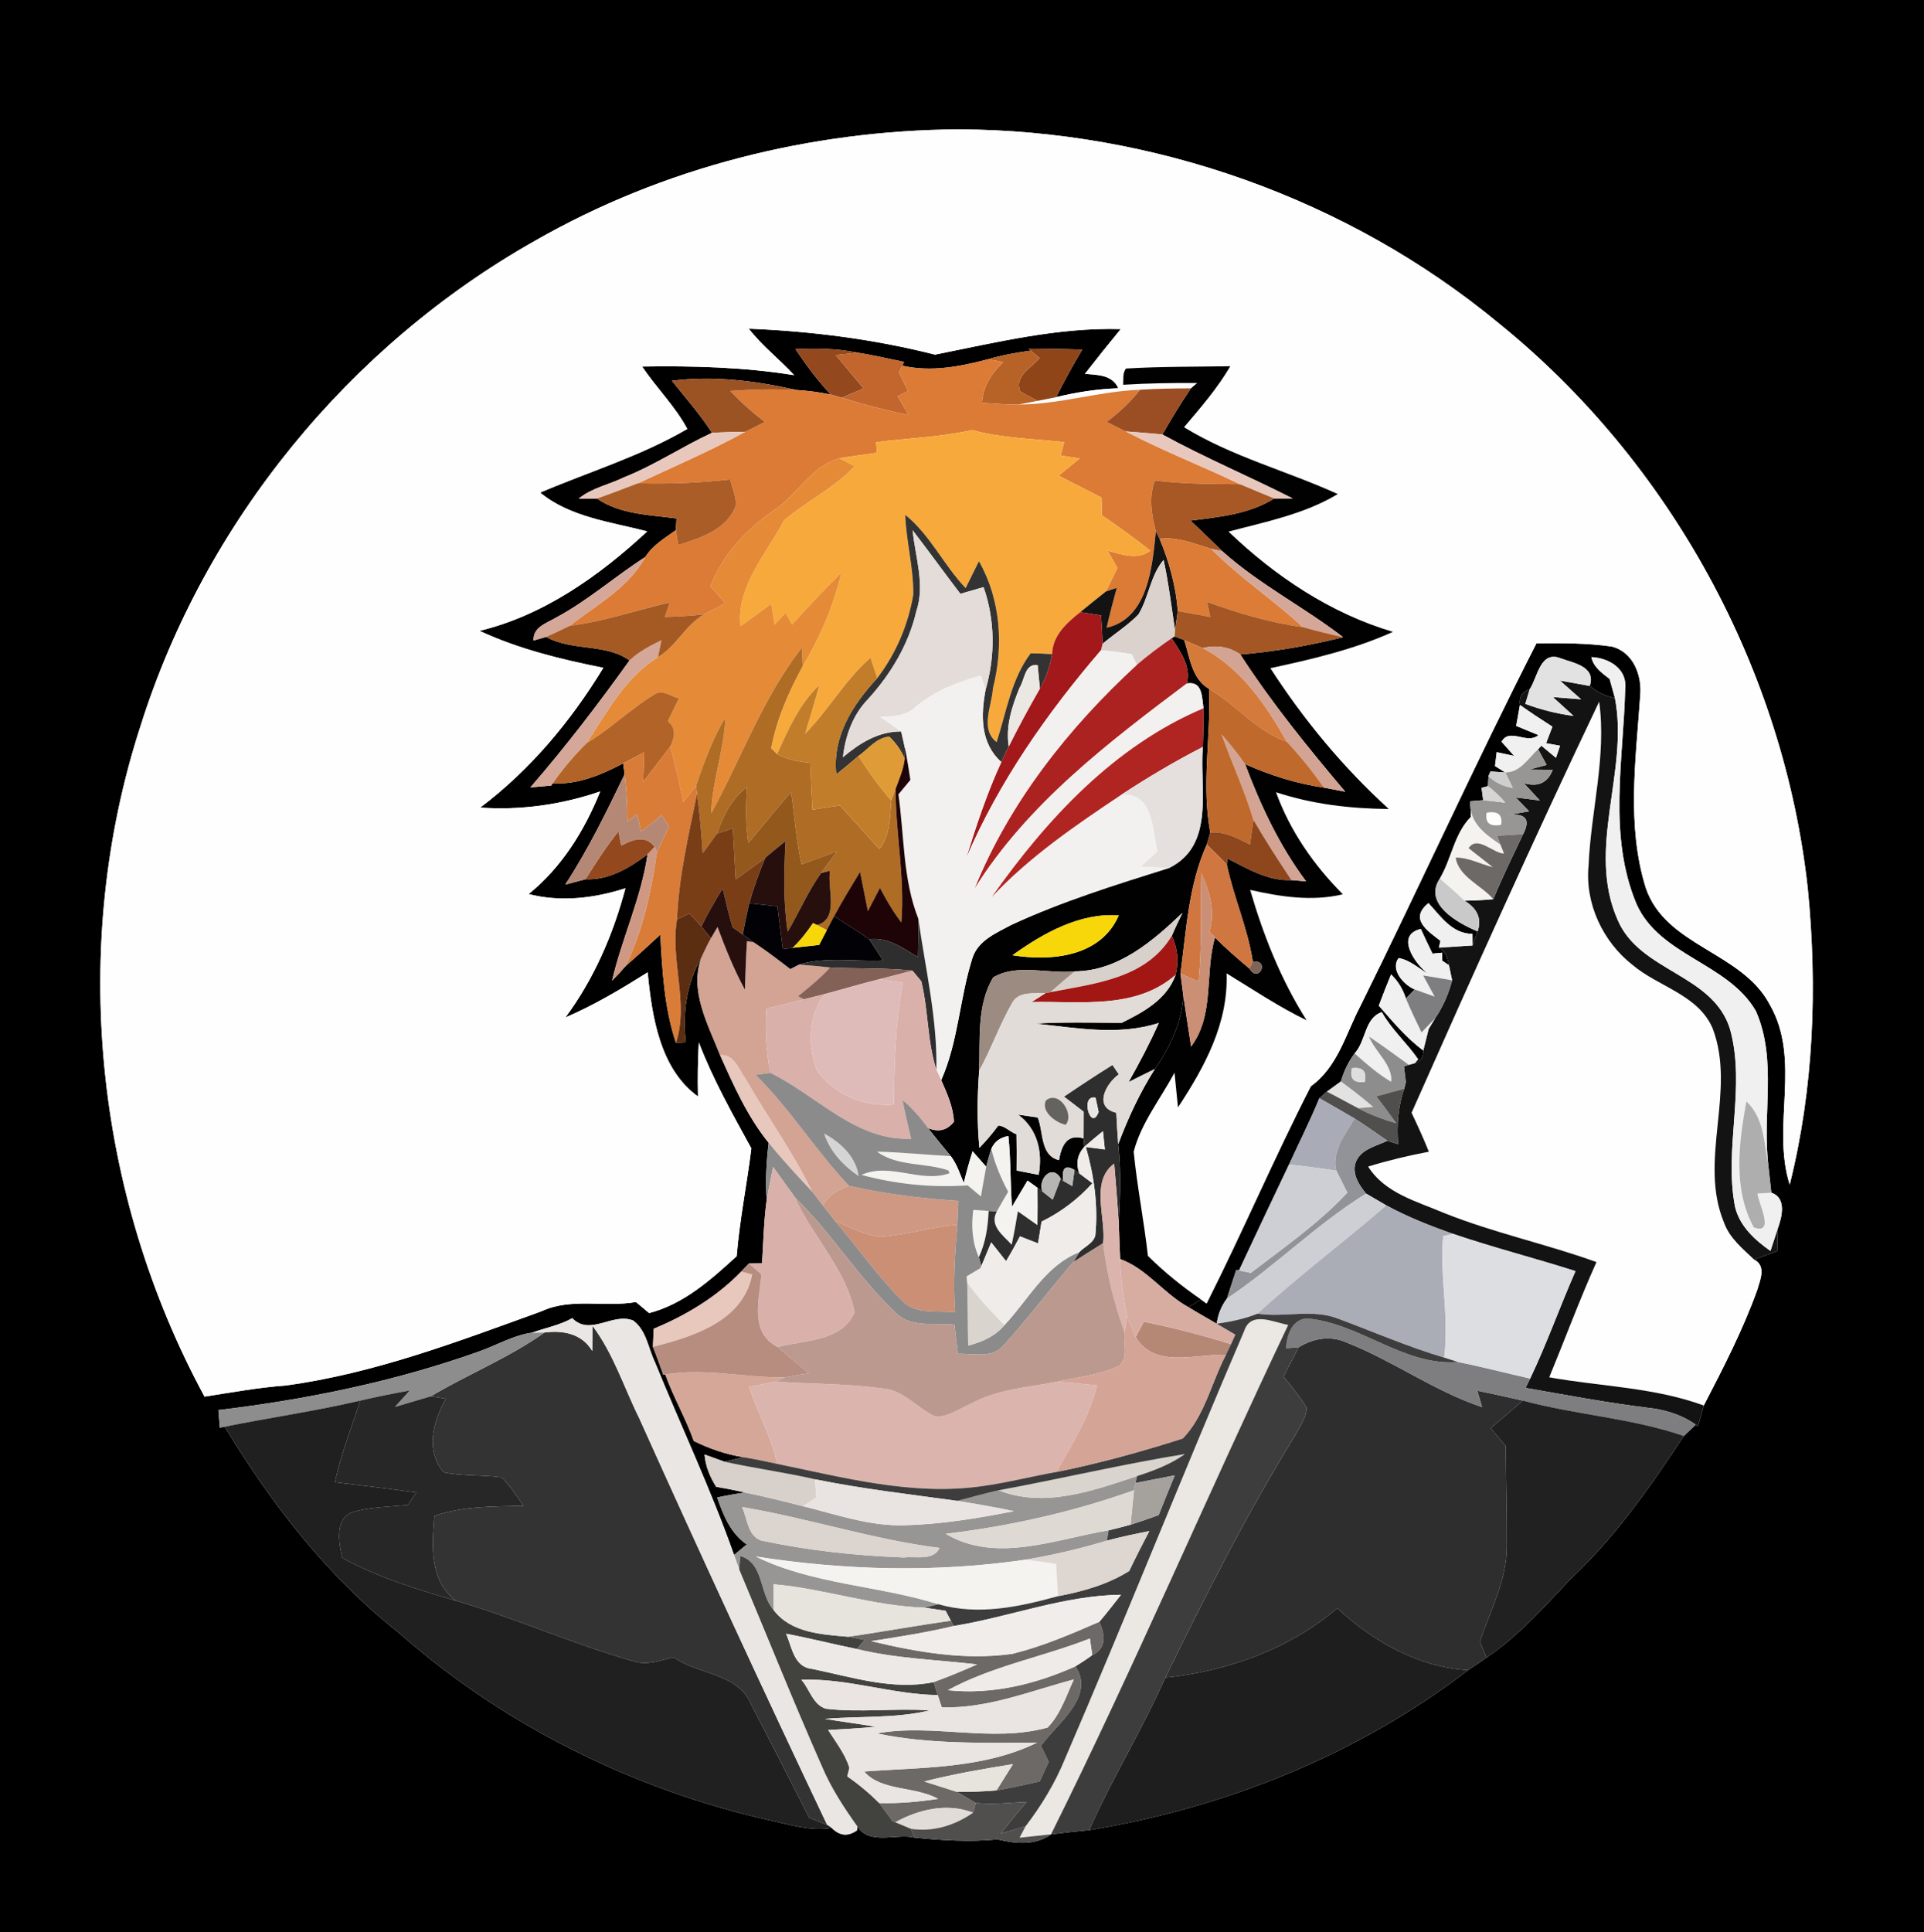 <?xml version="1.0" encoding="UTF-8" ?>
<!DOCTYPE svg PUBLIC "-//W3C//DTD SVG 1.1//EN" "http://www.w3.org/Graphics/SVG/1.1/DTD/svg11.dtd">
<svg width="249pt" height="250pt" viewBox="0 0 249 250" version="1.1" xmlns="http://www.w3.org/2000/svg">
<g id="#000000ff">
<path fill="#000000" opacity="1.00" d=" M 0.00 0.00 L 249.00 0.00 L 249.00 250.00 L 0.00 250.00 L 0.00 0.00 M 69.23 31.16 C 45.18 44.73 26.49 67.57 18.19 93.94 C 8.93 122.43 12.22 154.42 26.47 180.72 C 29.96 180.18 33.44 179.54 36.97 179.28 C 48.41 177.74 59.26 173.59 70.05 169.69 C 73.91 167.88 78.22 169.20 82.30 168.48 C 82.73 168.83 83.58 169.55 84.01 169.91 C 88.49 168.75 92.02 165.59 95.34 162.55 C 95.72 157.87 96.67 153.25 97.24 148.60 C 94.79 144.12 92.27 139.67 90.44 134.88 C 90.31 137.21 90.28 139.54 90.33 141.88 C 85.41 138.34 84.37 131.53 83.82 125.82 C 80.39 127.97 76.90 130.06 73.17 131.66 C 76.87 126.67 79.35 120.93 80.94 114.94 C 76.90 116.24 72.58 116.76 68.42 115.69 C 72.71 112.22 75.64 107.47 77.68 102.41 C 72.69 104.12 67.42 104.87 62.15 104.50 C 68.62 99.63 73.89 93.31 78.08 86.41 C 72.60 85.32 67.15 83.99 62.06 81.63 C 70.37 79.62 77.57 74.51 83.76 68.76 C 79.06 67.54 73.75 66.92 69.91 63.74 C 76.27 61.03 82.95 59.01 88.95 55.50 C 87.37 52.55 84.95 50.19 83.10 47.43 C 89.68 47.33 96.27 47.50 102.78 48.55 C 100.88 46.48 98.63 44.76 96.91 42.53 C 105.04 42.86 113.12 43.89 121.01 45.89 C 128.94 44.31 136.88 42.35 145.05 42.58 C 143.48 44.49 141.93 46.42 140.41 48.38 C 142.01 48.51 143.99 48.50 144.73 50.24 C 142.01 50.33 139.32 50.75 136.68 51.39 C 137.74 49.30 138.86 47.25 140.06 45.24 C 137.74 45.16 135.42 45.13 133.09 45.11 L 133.40 45.37 C 131.53 45.63 129.67 45.95 127.87 46.49 C 124.22 47.44 120.53 48.17 116.77 47.32 L 117.01 46.83 C 115.00 46.43 113.01 45.94 110.98 45.64 C 108.34 45.08 105.63 45.06 102.94 45.18 C 104.32 47.24 105.81 49.23 107.50 51.05 C 106.03 50.75 104.56 50.55 103.08 50.46 C 97.80 49.29 92.36 48.57 86.96 49.27 C 88.72 51.49 90.60 53.61 92.15 56.00 C 88.30 57.78 84.75 60.18 80.79 61.75 C 78.85 62.71 76.60 63.12 74.90 64.52 C 75.49 64.52 76.67 64.52 77.26 64.51 C 80.28 66.59 84.06 66.60 87.55 67.09 C 87.53 67.47 87.49 68.22 87.47 68.60 C 86.05 69.62 84.46 70.55 83.51 72.08 C 79.59 74.58 76.09 77.71 71.97 79.91 C 70.73 80.66 68.99 81.11 69.05 82.88 C 69.46 82.77 70.28 82.53 70.69 82.41 C 74.03 84.29 78.43 83.23 81.47 85.46 C 77.42 91.11 73.20 96.63 68.64 101.89 C 69.31 101.83 70.66 101.71 71.33 101.65 L 71.54 101.36 C 74.78 101.55 77.84 100.26 80.65 98.78 C 80.70 99.14 80.79 99.85 80.83 100.20 C 78.48 105.07 76.12 109.92 73.15 114.47 C 73.81 114.29 75.12 113.94 75.77 113.77 C 78.81 113.91 81.45 112.30 83.80 110.56 C 82.98 116.21 80.49 121.39 79.21 126.90 C 79.83 126.28 80.42 125.64 80.99 124.98 C 82.51 123.66 83.99 122.31 85.46 120.94 C 85.71 125.65 85.97 130.43 87.48 134.94 C 87.80 134.92 88.44 134.88 88.76 134.86 C 88.29 131.05 88.88 127.19 90.80 123.84 C 89.16 128.17 91.63 132.54 93.19 136.52 C 94.95 140.47 96.74 144.49 99.48 147.88 C 99.18 150.34 99.04 152.81 99.22 155.29 C 98.85 158.00 98.79 160.74 98.62 163.47 C 98.19 163.48 97.34 163.49 96.92 163.50 C 96.67 163.76 96.18 164.28 95.93 164.54 C 92.74 167.83 88.80 170.20 84.60 171.94 C 84.57 172.53 84.52 173.70 84.50 174.28 C 84.98 175.47 85.41 176.67 85.84 177.89 L 86.10 177.85 C 87.15 180.80 88.75 183.51 89.79 186.46 C 91.82 187.46 93.98 188.21 96.22 188.56 C 95.60 188.70 94.37 188.99 93.75 189.14 C 93.10 188.90 91.82 188.44 91.18 188.21 C 91.31 189.72 91.88 191.11 92.69 192.39 C 93.95 192.60 95.20 192.85 96.44 193.13 C 95.23 193.30 94.02 193.51 92.82 193.77 C 93.61 196.08 94.56 198.41 96.64 199.85 C 96.23 200.19 95.41 200.87 95.00 201.21 C 92.00 192.70 88.13 184.54 84.73 176.19 C 83.88 174.40 83.64 172.13 81.95 170.88 C 79.30 169.79 76.38 172.95 74.06 170.57 C 72.45 171.48 70.60 171.82 68.87 172.44 C 66.44 172.78 64.28 174.07 61.99 174.88 C 51.10 178.76 39.72 181.09 28.26 182.46 C 28.30 183.03 28.40 184.16 28.45 184.73 L 29.08 184.61 C 35.12 194.62 42.42 204.01 51.64 211.30 C 65.19 223.24 81.84 231.49 99.42 235.50 C 102.12 236.06 104.84 236.99 107.63 236.52 C 108.66 237.57 109.75 237.67 110.91 236.84 L 110.95 236.32 C 112.55 238.82 115.98 237.21 118.38 237.78 C 121.94 238.14 125.53 238.36 129.10 238.01 C 131.40 238.57 133.97 238.83 136.02 237.36 C 137.66 237.15 139.32 236.97 140.98 236.81 C 158.62 233.90 175.78 227.04 189.99 216.11 C 190.80 215.59 191.61 215.05 192.39 214.48 C 196.55 211.69 199.86 207.91 203.26 204.30 C 209.04 198.91 213.59 192.38 217.92 185.81 C 218.30 185.44 219.08 184.71 219.46 184.35 L 219.76 184.53 C 220.01 183.64 220.26 182.76 220.50 181.87 C 223.03 177.00 225.55 172.11 227.41 166.94 C 227.78 165.64 228.62 163.84 227.03 163.00 C 228.01 162.62 229.00 162.25 230.00 161.89 C 230.01 161.18 230.04 159.75 230.05 159.04 C 230.61 157.51 231.27 155.03 229.24 154.33 C 229.15 153.51 228.97 151.86 228.88 151.03 C 227.99 144.34 230.07 137.19 227.23 130.81 C 223.64 124.60 214.84 123.72 211.81 117.02 C 208.07 108.13 210.10 98.37 210.33 89.09 C 210.60 86.53 208.21 85.13 205.95 85.03 C 206.23 86.34 207.32 87.09 208.31 87.85 C 208.48 88.47 208.82 89.71 209.00 90.32 C 207.77 90.09 206.67 89.58 205.74 88.76 C 206.58 86.24 203.62 85.79 202.02 85.20 C 199.32 84.10 199.01 87.63 197.97 89.19 C 196.98 89.54 196.56 90.22 196.71 91.22 C 196.59 91.90 196.34 93.25 196.22 93.93 C 196.94 94.22 198.38 94.82 199.10 95.12 C 197.64 96.40 195.37 94.10 194.33 95.98 C 194.74 96.44 195.55 97.36 195.96 97.82 C 195.40 97.70 194.27 97.46 193.70 97.33 L 193.48 99.12 C 193.81 99.33 194.48 99.75 194.81 99.96 C 194.34 99.92 193.38 99.85 192.90 99.82 L 192.63 100.44 L 192.57 101.72 L 191.74 101.95 C 191.80 102.35 191.90 103.14 191.95 103.54 L 190.29 103.68 C 190.31 104.19 190.35 105.19 190.37 105.69 C 188.18 107.91 187.88 111.10 186.34 113.69 C 184.14 116.96 188.69 119.46 191.23 120.52 C 191.07 120.97 190.74 121.89 190.57 122.34 L 190.56 120.84 C 187.93 120.84 186.45 118.57 184.87 116.86 C 182.36 118.88 184.69 120.42 186.42 121.74 L 186.22 122.62 C 187.13 123.07 187.36 124.01 187.52 124.90 L 186.65 124.31 L 186.65 123.28 L 185.39 123.40 C 184.87 122.34 184.37 121.28 183.88 120.21 C 180.51 120.99 183.13 124.73 184.83 126.03 C 183.59 125.29 182.47 124.23 181.01 123.97 C 179.87 125.47 181.70 127.46 183.08 128.03 C 182.80 128.32 182.23 128.92 181.95 129.21 C 181.56 127.99 180.92 126.95 180.03 126.08 C 179.48 127.42 178.95 128.77 178.44 130.13 C 180.24 132.18 181.99 134.30 184.20 135.93 C 184.22 136.81 183.86 137.35 183.12 137.56 L 183.53 137.07 C 182.08 134.96 180.10 133.23 178.83 130.97 C 176.58 131.72 176.80 134.70 175.31 136.31 C 174.50 137.41 173.91 138.62 173.54 139.94 C 173.08 140.27 172.18 140.93 171.72 141.26 C 171.48 141.47 170.99 141.89 170.75 142.11 C 169.56 145.02 168.14 147.82 166.83 150.68 C 164.65 155.24 162.50 159.82 160.35 164.40 L 160.00 164.32 C 159.59 165.55 159.18 166.79 158.79 168.03 C 158.07 168.98 157.63 170.07 157.47 171.29 C 156.25 170.58 155.02 169.89 153.81 169.15 C 154.22 168.90 155.02 168.40 155.43 168.15 L 156.15 168.67 C 160.83 159.39 164.91 149.80 169.65 140.56 C 173.14 138.05 174.16 133.79 176.06 130.17 C 183.78 114.59 190.94 98.72 198.85 83.24 C 202.10 83.22 205.37 83.19 208.58 83.66 C 211.39 84.35 212.54 87.44 212.27 90.06 C 211.71 98.30 210.48 106.86 213.00 114.91 C 215.57 122.47 225.43 123.15 229.03 129.98 C 233.19 137.20 229.21 145.69 231.62 153.29 C 234.74 140.81 235.22 127.75 233.96 114.98 C 230.86 86.64 216.17 59.81 194.02 41.87 C 174.51 25.73 149.31 16.83 124.02 16.74 C 104.94 16.87 85.82 21.65 69.23 31.16 Z" />
</g>
<g id="#fefefeff">
<path fill="#fefefe" opacity="1.00" d=" M 69.23 31.16 C 85.82 21.65 104.94 16.87 124.02 16.74 C 149.31 16.83 174.51 25.73 194.02 41.87 C 216.17 59.81 230.86 86.64 233.96 114.98 C 235.22 127.75 234.74 140.81 231.62 153.29 C 229.21 145.69 233.19 137.20 229.03 129.98 C 225.43 123.15 215.57 122.47 213.00 114.91 C 210.48 106.86 211.71 98.30 212.27 90.06 C 212.54 87.44 211.39 84.35 208.58 83.66 C 205.37 83.19 202.10 83.22 198.85 83.24 C 190.94 98.72 183.78 114.59 176.06 130.17 C 174.16 133.79 173.14 138.05 169.65 140.56 C 164.91 149.80 160.83 159.39 156.15 168.67 L 155.43 168.15 C 152.98 166.47 150.67 164.60 148.56 162.51 C 148.06 158.00 147.16 153.54 146.72 149.02 C 147.68 145.30 150.21 142.17 152.00 138.79 C 152.15 140.28 152.30 141.79 152.45 143.29 C 155.89 138.07 158.98 132.41 158.74 125.95 C 162.16 128.03 165.49 130.28 169.10 132.02 C 165.79 126.81 163.51 121.05 161.79 115.15 C 165.73 116.04 169.79 116.67 173.79 115.72 C 170.05 111.96 166.95 107.53 165.14 102.51 C 169.85 104.07 174.79 104.64 179.73 104.68 C 173.83 99.31 168.73 93.16 164.41 86.46 C 169.80 85.30 175.23 84.04 180.27 81.76 C 172.21 79.38 165.02 74.57 158.99 68.79 C 163.81 67.51 168.80 66.54 173.13 63.93 C 166.54 60.93 159.43 59.09 153.23 55.28 C 155.37 52.76 157.55 50.25 159.22 47.39 C 154.72 47.47 150.21 47.42 145.72 47.69 C 145.27 48.30 145.41 49.08 145.36 49.79 C 148.55 49.59 151.74 49.54 154.94 49.56 C 154.74 49.73 154.33 50.07 154.13 50.25 C 151.93 50.26 149.74 50.29 147.55 50.43 C 142.25 50.63 137.12 52.34 131.81 52.34 C 132.42 52.22 133.65 51.99 134.27 51.87 C 134.87 51.75 136.08 51.51 136.68 51.39 C 139.32 50.75 142.01 50.33 144.73 50.24 C 143.99 48.50 142.01 48.51 140.41 48.38 C 141.93 46.42 143.48 44.49 145.05 42.58 C 136.88 42.35 128.94 44.31 121.01 45.89 C 113.12 43.89 105.04 42.86 96.91 42.53 C 98.63 44.76 100.88 46.48 102.78 48.55 C 96.27 47.50 89.68 47.33 83.10 47.43 C 84.95 50.19 87.37 52.55 88.95 55.50 C 82.95 59.01 76.27 61.03 69.91 63.74 C 73.75 66.92 79.06 67.54 83.76 68.76 C 77.57 74.51 70.37 79.62 62.06 81.63 C 67.15 83.99 72.60 85.32 78.08 86.41 C 73.89 93.31 68.62 99.63 62.15 104.50 C 67.42 104.87 72.69 104.12 77.68 102.41 C 75.64 107.47 72.71 112.22 68.42 115.69 C 72.58 116.76 76.90 116.24 80.94 114.94 C 79.35 120.93 76.87 126.67 73.17 131.66 C 76.90 130.06 80.39 127.97 83.82 125.82 C 84.37 131.53 85.41 138.34 90.33 141.88 C 90.28 139.54 90.31 137.21 90.44 134.88 C 92.27 139.67 94.79 144.12 97.24 148.60 C 96.67 153.25 95.72 157.87 95.34 162.55 C 92.02 165.59 88.49 168.75 84.01 169.91 C 83.58 169.55 82.73 168.83 82.30 168.48 C 78.22 169.20 73.91 167.88 70.05 169.69 C 59.26 173.59 48.41 177.74 36.97 179.28 C 33.44 179.54 29.96 180.18 26.47 180.72 C 12.22 154.42 8.93 122.43 18.19 93.94 C 26.49 67.57 45.18 44.73 69.23 31.16 Z" />
<path fill="#fefefe" opacity="1.00" d=" M 206.96 90.79 C 207.94 97.90 205.88 104.94 205.59 112.02 C 205.11 116.91 207.44 121.86 211.28 124.86 C 214.64 127.70 219.76 128.70 221.64 133.05 C 224.75 141.18 219.76 150.11 223.12 158.20 C 223.83 160.21 225.54 161.57 227.03 163.00 C 228.62 163.84 227.78 165.64 227.41 166.94 C 225.55 172.11 223.03 177.00 220.50 181.87 C 214.07 179.51 207.17 179.42 200.50 178.22 C 202.55 173.25 204.41 168.21 206.61 163.31 C 200.10 160.96 193.30 159.53 186.87 156.95 C 183.35 155.45 179.22 154.39 177.06 150.95 C 179.64 150.16 182.27 149.53 184.92 149.03 C 184.23 147.32 183.47 145.65 182.68 143.99 C 190.58 126.17 198.58 108.39 206.96 90.79 Z" />
<path fill="#fefefe" opacity="1.00" d=" M 192.39 105.17 C 193.86 104.90 194.48 105.42 194.27 106.73 C 192.81 107.00 192.18 106.48 192.39 105.17 Z" />
</g>
<g id="#93481eff">
<path fill="#93481e" opacity="1.00" d=" M 102.94 45.18 C 105.63 45.06 108.34 45.08 110.98 45.64 C 110.27 45.72 108.85 45.87 108.15 45.94 C 109.35 47.39 110.55 48.82 111.76 50.27 C 111.05 50.56 109.64 51.16 108.93 51.46 C 108.57 51.35 107.86 51.15 107.50 51.05 C 105.81 49.23 104.32 47.24 102.94 45.18 Z" />
<path fill="#93481e" opacity="1.00" d=" M 75.77 113.77 C 77.11 111.65 78.46 109.52 80.05 107.57 C 80.13 108.03 80.31 108.95 80.40 109.41 C 81.90 108.64 83.49 107.98 84.74 109.58 C 84.51 109.83 84.03 110.32 83.80 110.56 C 81.45 112.30 78.81 113.91 75.77 113.77 Z" />
</g>
<g id="#904519ff">
<path fill="#904519" opacity="1.00" d=" M 133.09 45.11 C 135.42 45.13 137.74 45.16 140.06 45.24 C 138.86 47.25 137.74 49.30 136.68 51.39 C 136.08 51.51 134.87 51.75 134.27 51.87 C 133.71 51.57 132.60 50.97 132.05 50.67 C 131.20 48.66 133.48 47.64 134.54 46.33 C 134.25 46.09 133.68 45.61 133.40 45.37 L 133.09 45.11 Z" />
</g>
<g id="#c2662dff">
<path fill="#c2662d" opacity="1.00" d=" M 108.15 45.94 C 108.85 45.87 110.27 45.72 110.98 45.64 C 113.01 45.94 115.00 46.43 117.01 46.83 L 116.77 47.32 L 116.34 48.19 C 116.72 49.00 117.13 49.81 117.53 50.61 C 117.19 50.77 116.51 51.10 116.17 51.26 C 116.65 52.08 117.12 52.90 117.60 53.71 C 114.68 53.08 111.78 52.37 108.93 51.46 C 109.64 51.16 111.05 50.56 111.76 50.27 C 110.55 48.82 109.35 47.39 108.15 45.94 Z" />
</g>
<g id="#b76328ff">
<path fill="#b76328" opacity="1.00" d=" M 127.87 46.49 C 129.67 45.95 131.53 45.63 133.40 45.37 C 133.68 45.61 134.25 46.09 134.54 46.33 C 133.48 47.64 131.20 48.66 132.05 50.67 C 132.60 50.97 133.71 51.57 134.27 51.87 C 133.65 51.99 132.42 52.22 131.81 52.34 C 130.23 52.35 128.65 52.22 127.08 52.12 C 127.22 50.00 128.33 48.26 129.85 46.85 C 129.35 46.76 128.36 46.58 127.87 46.49 Z" />
</g>
<g id="#dc7b36ff">
<path fill="#dc7b36" opacity="1.00" d=" M 116.77 47.32 C 120.53 48.17 124.22 47.44 127.87 46.49 C 128.36 46.58 129.35 46.76 129.85 46.85 C 128.33 48.26 127.22 50.00 127.08 52.12 C 128.65 52.22 130.23 52.35 131.81 52.34 C 137.12 52.34 142.25 50.63 147.55 50.43 C 146.31 52.02 144.83 53.38 143.23 54.59 C 144.04 55.00 144.85 55.42 145.68 55.82 C 150.50 58.34 155.58 60.30 160.47 62.66 C 156.80 62.65 153.12 62.62 149.46 62.18 C 148.66 64.34 149.03 66.60 149.59 68.76 C 149.13 73.30 148.61 80.00 143.22 81.23 C 143.61 79.50 144.06 77.79 144.53 76.07 C 144.18 76.19 143.48 76.41 143.13 76.53 C 143.62 75.52 144.11 74.51 144.60 73.50 C 144.19 72.75 143.77 72.00 143.35 71.26 C 145.18 71.73 147.15 72.53 148.88 71.26 C 146.85 69.65 144.75 68.15 142.61 66.68 C 142.59 65.91 142.57 65.15 142.55 64.38 C 140.70 63.43 138.85 62.49 137.01 61.55 C 137.91 60.80 138.82 60.06 139.73 59.32 C 139.12 59.23 137.89 59.05 137.27 58.95 C 137.39 58.52 137.61 57.64 137.72 57.21 C 133.74 56.77 129.69 56.71 125.81 55.65 C 121.72 56.56 117.52 56.69 113.38 57.22 C 113.41 57.56 113.47 58.24 113.50 58.59 C 111.87 58.81 110.25 59.03 108.63 59.30 C 104.95 60.34 103.18 64.10 100.10 66.08 C 96.55 68.56 93.51 71.77 91.95 75.87 C 92.59 76.59 93.24 77.32 93.88 78.05 C 92.97 78.54 92.05 79.02 91.13 79.49 C 89.44 79.70 87.74 79.76 86.04 79.84 C 86.20 79.37 86.52 78.43 86.68 77.96 C 82.36 78.95 78.15 80.42 73.74 80.97 C 77.21 78.26 81.33 76.07 83.51 72.08 C 84.46 70.55 86.05 69.62 87.47 68.60 C 87.55 69.08 87.70 70.04 87.77 70.52 C 90.68 69.62 94.16 68.52 95.26 65.33 C 95.22 64.19 94.79 63.12 94.49 62.04 C 90.54 62.49 86.56 62.64 82.58 62.53 C 87.23 60.37 91.95 58.34 96.45 55.87 C 97.29 55.46 98.14 55.03 98.98 54.60 C 97.39 53.38 95.88 52.06 94.52 50.59 C 97.37 50.38 100.22 50.32 103.08 50.46 C 104.56 50.55 106.03 50.75 107.50 51.05 C 107.86 51.15 108.57 51.35 108.93 51.46 C 111.78 52.37 114.68 53.08 117.60 53.71 C 117.12 52.90 116.65 52.08 116.17 51.26 C 116.51 51.10 117.19 50.77 117.53 50.61 C 117.13 49.81 116.72 49.00 116.34 48.19 L 116.77 47.32 Z" />
</g>
<g id="#010101ff">
<path fill="#010101" opacity="1.00" d=" M 145.72 47.69 C 150.21 47.42 154.72 47.47 159.22 47.39 C 157.55 50.25 155.37 52.76 153.23 55.28 C 159.43 59.09 166.54 60.93 173.13 63.93 C 168.80 66.54 163.81 67.51 158.99 68.79 C 165.02 74.57 172.21 79.38 180.27 81.76 C 175.23 84.04 169.80 85.30 164.41 86.46 C 168.73 93.16 173.83 99.31 179.73 104.68 C 174.79 104.64 169.85 104.07 165.14 102.51 C 166.95 107.53 170.05 111.96 173.79 115.72 C 169.79 116.67 165.73 116.04 161.79 115.15 C 163.51 121.05 165.79 126.81 169.10 132.02 C 165.49 130.28 162.16 128.03 158.74 125.95 C 158.98 132.41 155.89 138.07 152.45 143.29 C 152.30 141.79 152.15 140.28 152.00 138.79 C 150.21 142.17 147.68 145.30 146.72 149.02 C 147.16 153.54 148.06 158.00 148.56 162.51 C 150.67 164.60 152.98 166.47 155.43 168.15 C 155.02 168.40 154.22 168.90 153.81 169.15 C 150.62 167.41 148.45 164.18 144.97 162.92 C 144.90 161.35 144.84 159.78 144.79 158.21 C 144.97 154.82 145.10 151.43 144.72 148.06 C 145.99 144.68 147.52 141.38 149.46 138.33 C 151.42 135.50 152.95 132.31 153.14 128.82 C 153.48 131.01 153.79 133.21 154.15 135.41 C 157.22 131.32 155.88 125.95 157.24 121.31 C 158.65 122.74 160.17 124.05 161.71 125.34 C 162.89 127.31 164.41 124.18 162.13 124.41 C 161.48 120.11 159.66 116.12 158.77 111.87 L 158.86 111.09 C 161.48 112.41 164.09 114.01 167.13 113.88 C 167.61 113.92 168.56 114.01 169.04 114.05 C 165.59 109.45 163.15 104.23 161.14 98.88 C 164.40 100.33 167.81 101.41 171.35 101.92 C 172.27 102.09 173.18 102.27 174.10 102.45 C 169.29 96.75 164.58 90.96 160.52 84.69 C 165.01 84.31 169.45 83.54 173.82 82.45 C 168.75 78.54 162.98 75.63 158.19 71.33 C 156.82 70.00 155.46 68.67 154.06 67.37 C 157.78 66.89 161.65 66.55 164.90 64.50 C 165.50 64.50 166.70 64.50 167.30 64.50 C 161.72 61.67 155.93 59.23 150.43 56.22 C 151.60 54.19 152.80 52.18 154.13 50.25 C 154.33 50.07 154.74 49.73 154.94 49.56 C 151.74 49.54 148.55 49.59 145.36 49.79 C 145.41 49.08 145.27 48.30 145.72 47.69 Z" />
</g>
<g id="#9c5323ff">
<path fill="#9c5323" opacity="1.00" d=" M 86.96 49.27 C 92.36 48.57 97.80 49.29 103.08 50.46 C 100.22 50.32 97.37 50.38 94.52 50.59 C 95.88 52.06 97.39 53.38 98.98 54.60 C 98.14 55.03 97.29 55.46 96.45 55.87 C 95.01 55.89 93.58 55.93 92.15 56.00 C 90.60 53.61 88.72 51.49 86.96 49.27 Z" />
</g>
<g id="#9b4e23ff">
<path fill="#9b4e23" opacity="1.00" d=" M 147.55 50.43 C 149.74 50.29 151.93 50.26 154.13 50.25 C 152.80 52.18 151.60 54.19 150.43 56.22 C 148.85 56.05 147.26 55.96 145.68 55.82 C 144.85 55.42 144.04 55.00 143.23 54.59 C 144.83 53.38 146.31 52.02 147.55 50.43 Z" />
</g>
<g id="#f7aa3bff">
<path fill="#f7aa3b" opacity="1.00" d=" M 113.38 57.22 C 117.52 56.69 121.72 56.56 125.81 55.65 C 129.69 56.71 133.74 56.77 137.72 57.21 C 137.61 57.64 137.39 58.52 137.27 58.95 C 137.89 59.05 139.12 59.23 139.73 59.32 C 138.82 60.06 137.91 60.80 137.01 61.55 C 138.85 62.49 140.70 63.43 142.55 64.38 C 142.57 65.15 142.59 65.91 142.61 66.68 C 144.75 68.15 146.85 69.65 148.88 71.26 C 147.15 72.53 145.18 71.73 143.35 71.26 C 143.77 72.00 144.19 72.75 144.60 73.50 C 144.11 74.51 143.62 75.52 143.13 76.53 C 142.02 77.42 140.90 78.31 139.80 79.21 C 138.04 80.62 136.23 82.22 136.16 84.65 C 135.23 84.58 134.31 84.54 133.38 84.54 C 130.87 87.88 130.24 92.15 128.98 96.03 C 126.79 94.34 128.36 91.36 128.50 89.09 C 129.90 83.59 129.53 77.61 126.69 72.62 C 126.26 73.49 125.40 75.23 124.97 76.10 C 122.13 73.12 120.38 69.22 117.15 66.61 C 117.28 70.09 118.25 73.50 118.19 76.98 C 117.53 80.87 115.94 84.61 113.53 87.75 C 113.32 87.09 112.88 85.77 112.66 85.11 C 109.37 87.98 107.25 91.86 104.19 94.95 C 104.81 92.85 105.46 90.77 106.03 88.66 C 103.44 91.10 102.01 94.39 100.57 97.58 L 99.80 96.83 C 100.50 93.05 102.07 89.53 103.89 86.17 C 106.17 82.42 107.86 78.35 108.90 74.10 C 106.70 76.26 104.59 78.52 102.51 80.81 C 102.30 80.43 101.87 79.68 101.66 79.30 C 101.18 79.80 100.71 80.31 100.24 80.82 C 100.13 80.14 99.92 78.78 99.82 78.11 C 98.50 79.09 97.18 80.07 95.84 81.03 C 95.25 75.91 99.22 71.64 101.45 67.35 C 104.35 64.87 107.93 63.16 110.60 60.33 C 110.11 60.07 109.13 59.56 108.63 59.30 C 110.25 59.03 111.87 58.81 113.50 58.59 C 113.47 58.24 113.41 57.56 113.38 57.22 Z" />
</g>
<g id="#e8c8bdff">
<path fill="#e8c8bd" opacity="1.00" d=" M 80.79 61.75 C 84.75 60.18 88.30 57.78 92.15 56.00 C 93.58 55.93 95.01 55.89 96.45 55.87 C 91.95 58.34 87.23 60.37 82.58 62.53 C 80.81 63.20 79.05 63.89 77.26 64.51 C 76.67 64.52 75.49 64.52 74.90 64.52 C 76.60 63.12 78.85 62.71 80.79 61.75 Z" />
<path fill="#e8c8bd" opacity="1.00" d=" M 145.68 55.82 C 147.26 55.96 148.85 56.05 150.43 56.22 C 155.93 59.23 161.72 61.67 167.30 64.50 C 166.70 64.50 165.50 64.50 164.90 64.50 C 163.42 63.90 161.95 63.27 160.47 62.66 C 155.58 60.30 150.50 58.34 145.68 55.82 Z" />
<path fill="#e8c8bd" opacity="1.00" d=" M 93.19 136.52 C 95.06 136.37 95.61 138.39 96.51 139.62 C 99.33 144.52 102.66 149.12 105.13 154.22 C 103.19 152.16 101.27 150.08 99.48 147.88 C 96.74 144.49 94.95 140.47 93.19 136.52 Z" />
<path fill="#e8c8bd" opacity="1.00" d=" M 84.60 171.94 C 88.80 170.20 92.74 167.83 95.93 164.54 L 97.35 164.91 C 96.20 170.97 89.68 172.97 84.50 174.28 C 84.52 173.70 84.57 172.53 84.60 171.94 Z" />
</g>
<g id="#e58a37ff">
<path fill="#e58a37" opacity="1.00" d=" M 100.10 66.08 C 103.18 64.10 104.95 60.34 108.63 59.30 C 109.13 59.56 110.11 60.07 110.60 60.33 C 107.93 63.16 104.35 64.87 101.45 67.35 C 99.22 71.64 95.25 75.91 95.84 81.03 C 97.18 80.07 98.50 79.09 99.82 78.11 C 99.92 78.78 100.13 80.14 100.24 80.82 C 100.71 80.31 101.18 79.80 101.66 79.30 C 101.87 79.68 102.30 80.43 102.51 80.81 C 104.59 78.52 106.70 76.26 108.90 74.10 C 107.86 78.35 106.17 82.42 103.89 86.17 C 103.86 85.58 103.80 84.40 103.77 83.81 C 98.72 90.29 95.95 98.12 92.04 105.26 C 92.16 101.04 93.72 97.04 93.88 92.83 C 92.22 95.59 91.13 98.63 90.08 101.66 C 89.54 102.37 88.99 103.07 88.44 103.76 C 87.94 101.36 87.39 98.96 86.75 96.59 C 87.32 95.43 87.56 94.24 86.43 93.31 C 86.91 92.33 87.39 91.34 87.87 90.36 C 86.87 90.15 85.79 89.20 84.78 89.80 C 81.66 91.68 79.04 94.29 75.91 96.17 C 78.55 92.15 80.93 87.63 85.15 85.03 C 87.54 83.62 88.70 80.87 91.13 79.49 C 92.05 79.02 92.97 78.54 93.88 78.05 C 93.24 77.32 92.59 76.59 91.95 75.87 C 93.51 71.77 96.55 68.56 100.10 66.08 Z" />
</g>
<g id="#ab5d27ff">
<path fill="#ab5d27" opacity="1.00" d=" M 82.58 62.53 C 86.56 62.64 90.54 62.49 94.49 62.04 C 94.79 63.12 95.22 64.19 95.26 65.33 C 94.16 68.52 90.68 69.62 87.77 70.52 C 87.70 70.04 87.55 69.08 87.47 68.60 C 87.49 68.22 87.53 67.47 87.55 67.09 C 84.06 66.60 80.28 66.59 77.26 64.51 C 79.05 63.89 80.81 63.20 82.58 62.53 Z" />
</g>
<g id="#a75825ff">
<path fill="#a75825" opacity="1.00" d=" M 149.46 62.18 C 153.12 62.62 156.80 62.65 160.47 62.66 C 161.95 63.27 163.42 63.90 164.90 64.50 C 161.65 66.55 157.78 66.89 154.06 67.37 C 155.46 68.67 156.82 70.00 158.19 71.33 L 156.74 71.02 C 154.57 70.36 152.39 69.44 150.07 69.72 C 149.95 69.48 149.71 69.00 149.59 68.76 C 149.03 66.60 148.66 64.34 149.46 62.18 Z" />
</g>
<g id="#333333ff">
<path fill="#333333" opacity="1.00" d=" M 117.15 66.61 C 120.38 69.22 122.13 73.12 124.97 76.10 C 125.40 75.23 126.26 73.49 126.69 72.62 C 129.53 77.61 129.90 83.59 128.50 89.09 C 128.36 91.36 126.79 94.34 128.98 96.03 C 130.24 92.15 130.87 87.88 133.38 84.54 C 134.31 84.54 135.23 84.58 136.16 84.65 C 135.89 86.21 135.38 87.72 134.58 89.10 C 134.51 88.34 134.36 86.82 134.29 86.06 C 132.60 85.82 132.62 87.98 131.95 88.99 C 130.97 91.40 130.13 93.95 130.55 96.59 C 130.22 97.26 129.91 97.93 129.59 98.61 C 126.87 96.17 126.92 92.59 127.55 89.27 C 128.81 84.90 128.79 80.27 127.29 75.97 C 126.29 76.26 125.29 76.55 124.29 76.84 C 122.21 74.11 120.20 71.33 118.11 68.61 C 118.45 72.09 119.75 75.65 118.59 79.10 C 117.59 83.40 115.27 87.25 112.32 90.49 C 110.35 92.53 109.41 95.21 109.09 97.98 C 111.26 96.16 113.69 94.63 116.63 94.65 C 116.75 95.22 117.01 96.35 117.14 96.92 L 117.09 98.18 C 116.61 97.09 115.95 96.14 115.10 95.33 C 113.42 95.44 112.38 96.94 111.11 97.82 C 110.16 98.63 109.20 99.43 108.23 100.21 C 107.69 95.28 110.35 91.19 113.53 87.75 C 115.94 84.61 117.53 80.87 118.19 76.98 C 118.25 73.50 117.28 70.09 117.15 66.61 Z" />
<path fill="#333333" opacity="1.00" d=" M 70.48 172.42 C 72.92 172.11 75.30 172.58 76.65 174.81 C 76.65 174.00 76.67 172.37 76.68 171.56 C 79.40 175.17 80.75 179.53 82.74 183.54 C 90.67 201.16 98.76 218.69 107.05 236.14 C 106.46 235.91 105.30 235.44 104.72 235.21 C 102.24 230.34 99.77 225.46 97.24 220.61 C 95.59 216.49 90.42 216.73 87.18 214.45 C 85.50 214.82 83.77 215.55 82.05 214.98 C 74.23 212.77 66.79 209.41 58.99 207.12 C 55.54 204.46 55.90 200.04 56.21 196.16 C 59.92 194.87 63.87 194.95 67.75 194.85 C 66.86 193.59 66.03 192.27 64.94 191.17 C 62.44 190.82 59.90 191.02 57.42 190.52 C 55.02 187.72 56.06 183.88 57.70 180.99 C 57.21 180.91 56.24 180.76 55.75 180.68 C 60.59 177.80 65.88 175.69 70.48 172.42 Z" />
</g>
<g id="#e3dcd8ff">
<path fill="#e3dcd8" opacity="1.00" d=" M 118.11 68.61 C 120.20 71.33 122.21 74.11 124.29 76.84 C 125.29 76.55 126.29 76.26 127.29 75.97 C 128.79 80.27 128.81 84.90 127.55 89.27 C 127.40 88.81 127.09 87.88 126.93 87.42 C 123.91 88.26 120.95 89.42 118.51 91.45 C 117.27 92.69 115.53 92.71 113.89 92.75 C 114.73 93.32 115.57 93.89 116.40 94.48 L 116.63 94.65 C 113.69 94.63 111.26 96.16 109.09 97.98 C 109.41 95.21 110.35 92.53 112.32 90.49 C 115.27 87.25 117.59 83.40 118.59 79.10 C 119.75 75.65 118.45 72.09 118.11 68.61 Z" />
</g>
<g id="#131313ff">
<path fill="#131313" opacity="1.00" d=" M 149.59 68.76 C 149.71 69.00 149.95 69.48 150.07 69.72 C 151.32 72.69 152.18 75.84 152.43 79.06 C 152.34 79.68 152.16 80.93 152.07 81.56 C 151.61 78.52 151.24 75.46 150.59 72.45 C 148.87 74.48 148.69 77.27 147.34 79.50 C 145.95 80.94 144.22 82.01 142.70 83.30 C 142.65 82.07 142.58 80.84 142.49 79.62 C 141.82 79.52 140.47 79.31 139.80 79.21 C 140.90 78.31 142.02 77.42 143.13 76.53 C 143.48 76.41 144.18 76.19 144.53 76.07 C 144.06 77.79 143.61 79.50 143.22 81.23 C 148.61 80.00 149.13 73.30 149.59 68.76 Z" />
<path fill="#131313" opacity="1.00" d=" M 201.88 88.06 C 203.16 88.29 204.45 88.53 205.74 88.76 C 206.67 89.58 207.77 90.09 209.00 90.32 C 210.84 99.84 205.25 109.81 209.37 119.07 C 212.25 125.78 221.74 126.02 223.91 133.21 C 225.97 140.70 223.08 148.56 224.54 156.13 C 225.12 158.64 227.10 160.45 229.13 161.87 C 229.36 161.16 229.82 159.74 230.05 159.04 C 230.04 159.75 230.01 161.18 230.00 161.89 C 229.00 162.25 228.01 162.62 227.03 163.00 C 225.54 161.57 223.83 160.21 223.12 158.20 C 219.76 150.11 224.75 141.18 221.64 133.05 C 219.76 128.70 214.64 127.70 211.28 124.86 C 207.44 121.86 205.11 116.91 205.59 112.02 C 205.88 104.94 207.94 97.90 206.96 90.79 C 198.58 108.39 190.58 126.17 182.68 143.99 C 183.47 145.65 184.23 147.32 184.92 149.03 C 182.27 149.53 179.64 150.16 177.06 150.95 C 179.22 154.39 183.35 155.45 186.87 156.95 C 193.30 159.53 200.10 160.96 206.61 163.31 C 204.41 168.21 202.55 173.25 200.50 178.22 C 207.17 179.42 214.07 179.51 220.50 181.87 C 220.26 182.76 220.01 183.64 219.76 184.53 L 219.46 184.35 C 217.59 183.02 215.36 182.37 213.10 182.14 C 207.85 181.49 202.64 180.50 197.43 179.59 C 197.58 179.29 197.88 178.69 198.03 178.38 C 200.20 173.84 201.87 169.08 203.90 164.48 C 198.64 162.80 193.28 161.44 188.05 159.66 C 185.10 158.63 182.18 157.47 179.42 155.98 C 178.77 155.60 177.45 154.83 176.80 154.45 C 175.78 153.24 174.75 151.55 175.65 149.98 C 176.49 148.60 178.21 148.26 179.56 147.61 C 179.90 147.72 180.59 147.95 180.94 148.06 C 180.77 145.63 180.91 143.19 181.73 140.89 L 181.94 140.03 C 181.88 139.52 181.76 138.50 181.70 137.98 L 182.34 137.79 L 183.12 137.56 C 183.86 137.35 184.22 136.81 184.20 135.93 C 184.37 135.23 184.72 133.84 184.89 133.15 C 185.10 132.81 185.52 132.12 185.73 131.77 C 186.75 130.28 187.48 128.60 187.93 126.85 C 187.83 126.36 187.62 125.39 187.52 124.90 C 187.36 124.01 187.13 123.07 186.22 122.62 C 187.31 122.55 189.48 122.41 190.57 122.34 C 190.74 121.89 191.07 120.97 191.23 120.52 C 191.79 118.90 191.22 117.58 189.53 116.55 C 190.78 116.53 192.02 116.47 193.26 116.35 C 194.44 113.49 195.80 110.72 197.12 107.93 C 198.13 106.00 197.44 105.18 195.06 105.47 C 195.77 105.35 197.18 105.11 197.89 104.98 C 197.46 104.54 196.59 103.64 196.16 103.19 C 196.94 103.29 198.51 103.49 199.29 103.58 C 198.77 103.02 197.73 101.90 197.21 101.34 C 199.05 101.88 200.30 101.30 200.95 99.61 C 200.19 99.60 198.67 99.59 197.92 99.58 C 198.48 99.43 199.60 99.13 200.16 98.98 C 199.89 98.47 199.34 97.45 199.06 96.95 L 199.48 96.49 C 199.95 96.89 200.89 97.67 201.37 98.06 C 201.50 97.67 201.77 96.89 201.90 96.50 C 201.45 96.41 200.54 96.25 200.09 96.17 C 200.29 95.64 200.70 94.57 200.91 94.03 C 199.49 93.12 198.08 92.20 196.71 91.22 C 196.56 90.22 196.98 89.54 197.97 89.19 C 197.83 89.66 197.54 90.61 197.40 91.08 C 199.42 91.83 201.51 92.36 203.65 92.64 C 202.98 92.03 201.64 90.81 200.97 90.20 C 201.88 90.28 203.71 90.42 204.62 90.49 C 203.94 89.88 202.57 88.67 201.88 88.06 Z" />
</g>
<g id="#dc7c36ff">
<path fill="#dc7c36" opacity="1.00" d=" M 150.07 69.72 C 152.39 69.44 154.57 70.36 156.74 71.02 C 160.40 74.73 164.79 77.58 168.58 81.14 C 164.33 80.57 160.23 79.34 156.22 77.89 C 156.32 78.37 156.53 79.34 156.63 79.83 C 155.23 79.57 153.83 79.32 152.43 79.06 C 152.18 75.84 151.32 72.69 150.07 69.72 Z" />
</g>
<g id="#d5a799ff">
<path fill="#d5a799" opacity="1.00" d=" M 156.74 71.02 L 158.19 71.33 C 162.98 75.63 168.75 78.54 173.82 82.45 C 172.06 82.06 170.31 81.63 168.58 81.14 C 164.79 77.58 160.40 74.73 156.74 71.02 Z" />
<path fill="#d5a799" opacity="1.00" d=" M 71.97 79.91 C 76.09 77.71 79.59 74.58 83.51 72.08 C 81.33 76.07 77.21 78.26 73.74 80.97 C 72.73 81.47 71.72 81.96 70.69 82.41 C 70.28 82.53 69.46 82.77 69.05 82.88 C 68.99 81.11 70.73 80.66 71.97 79.91 Z" />
<path fill="#d5a799" opacity="1.00" d=" M 81.47 85.46 C 82.66 84.32 84.14 83.56 85.61 82.84 C 85.49 83.39 85.26 84.48 85.15 85.03 C 80.93 87.63 78.55 92.15 75.91 96.17 C 74.31 97.77 72.83 99.50 71.54 101.36 L 71.33 101.65 C 70.66 101.71 69.31 101.83 68.64 101.89 C 73.20 96.63 77.42 91.11 81.47 85.46 Z" />
<path fill="#d5a799" opacity="1.00" d=" M 86.10 177.85 C 91.24 176.98 96.39 178.29 101.55 178.22 L 100.44 178.78 C 99.28 179.00 98.11 179.22 96.95 179.44 C 98.03 182.81 99.86 185.93 100.58 189.42 C 99.13 189.11 97.68 188.80 96.22 188.56 C 93.98 188.21 91.82 187.46 89.79 186.46 C 88.75 183.51 87.15 180.80 86.10 177.85 Z" />
</g>
<g id="#dbd2ceff">
<path fill="#dbd2ce" opacity="1.00" d=" M 147.34 79.50 C 148.69 77.27 148.87 74.48 150.59 72.45 C 151.24 75.46 151.61 78.52 152.07 81.56 L 152.02 82.37 C 151.92 82.43 151.73 82.53 151.63 82.59 C 150.07 83.66 148.56 84.80 147.12 86.03 C 146.96 85.69 146.65 85.01 146.49 84.67 C 145.17 84.41 143.82 84.27 142.48 84.15 L 142.70 83.30 C 144.22 82.01 145.95 80.94 147.34 79.50 Z" />
</g>
<g id="#a55a24ff">
<path fill="#a55a24" opacity="1.00" d=" M 73.74 80.97 C 78.15 80.42 82.36 78.95 86.68 77.96 C 86.52 78.43 86.20 79.37 86.04 79.84 C 87.74 79.76 89.44 79.70 91.13 79.49 C 88.70 80.87 87.54 83.62 85.15 85.03 C 85.26 84.48 85.49 83.39 85.61 82.84 C 84.14 83.56 82.66 84.32 81.47 85.46 C 78.43 83.23 74.03 84.29 70.69 82.41 C 71.72 81.96 72.73 81.47 73.74 80.97 Z" />
</g>
<g id="#a45724ff">
<path fill="#a45724" opacity="1.00" d=" M 156.22 77.89 C 160.23 79.34 164.33 80.57 168.58 81.14 C 170.31 81.63 172.06 82.06 173.82 82.45 C 169.45 83.54 165.01 84.31 160.52 84.69 C 159.08 83.67 157.35 83.43 155.66 83.86 C 155.06 83.61 153.86 83.10 153.26 82.84 C 152.95 82.72 152.33 82.49 152.02 82.37 L 152.07 81.56 C 152.16 80.93 152.34 79.68 152.43 79.06 C 153.83 79.32 155.23 79.57 156.63 79.83 C 156.53 79.34 156.32 78.37 156.22 77.89 Z" />
</g>
<g id="#a3181aff">
<path fill="#a3181a" opacity="1.00" d=" M 136.16 84.65 C 136.23 82.22 138.04 80.62 139.80 79.21 C 140.47 79.31 141.82 79.52 142.49 79.62 C 142.58 80.84 142.65 82.07 142.70 83.30 L 142.48 84.15 C 135.51 92.26 129.29 101.16 125.05 111.01 C 126.36 106.80 127.74 102.61 129.59 98.61 C 129.91 97.93 130.22 97.26 130.55 96.59 C 131.82 94.05 133.17 91.56 134.58 89.10 C 135.38 87.72 135.89 86.21 136.16 84.65 Z" />
</g>
<g id="#010102ff">
<path fill="#010102" opacity="1.00" d=" M 151.63 82.59 C 151.73 82.53 151.92 82.43 152.02 82.37 C 152.33 82.49 152.95 82.72 153.26 82.84 C 153.99 85.08 154.23 87.84 156.48 89.15 C 156.72 95.35 155.47 101.56 156.63 107.72 C 156.52 108.11 156.29 108.88 156.18 109.27 C 153.80 114.55 153.54 120.34 152.77 125.99 C 152.86 126.70 153.05 128.11 153.14 128.82 C 152.95 132.31 151.42 135.50 149.46 138.33 C 148.32 138.88 147.19 139.45 146.06 140.02 C 147.47 137.52 148.81 134.99 149.97 132.37 C 144.74 134.06 139.28 133.00 133.97 132.45 C 137.69 132.24 141.41 132.31 145.13 132.37 C 147.97 130.97 151.02 129.32 152.14 126.15 C 152.57 124.44 152.41 122.76 151.65 121.10 C 152.07 120.09 152.56 119.10 153.04 118.11 C 149.20 121.78 144.70 125.66 139.07 125.69 C 135.62 126.06 131.64 124.64 128.54 126.47 C 126.38 130.04 126.86 134.54 126.72 138.56 C 126.47 141.87 126.43 145.21 126.75 148.53 C 127.63 147.63 128.44 146.67 129.19 145.65 C 130.03 145.65 130.75 146.51 131.55 146.77 C 131.58 148.33 131.58 149.89 131.56 151.46 C 132.28 151.60 133.71 151.88 134.42 152.02 C 134.97 149.07 134.25 146.04 131.75 144.23 C 132.39 144.32 133.66 144.51 134.30 144.60 C 135.07 146.46 134.59 149.52 137.05 150.12 C 137.38 148.26 138.05 146.67 140.24 147.31 L 140.33 148.39 C 139.44 149.39 139.22 150.54 139.67 151.83 L 139.06 151.39 C 137.87 150.67 137.38 151.14 137.60 152.80 L 137.28 152.51 C 136.16 150.52 134.29 152.58 134.90 154.17 L 134.27 153.70 C 133.95 153.47 133.31 152.99 132.98 152.76 C 132.48 153.60 131.48 155.30 130.97 156.14 C 130.73 153.10 130.83 150.04 130.50 147.00 C 129.41 147.19 128.68 147.75 128.29 148.67 C 128.04 149.43 127.82 150.19 127.63 150.97 C 127.19 150.47 126.31 149.47 125.87 148.97 C 125.44 150.32 125.06 151.68 124.73 153.07 C 124.23 151.88 123.84 150.63 123.05 149.60 C 122.19 148.55 121.32 147.51 120.48 146.45 L 120.12 145.98 C 121.46 146.54 122.57 146.27 123.46 145.15 C 123.37 143.24 122.57 141.48 121.81 139.77 C 124.05 134.73 124.19 129.09 125.88 123.88 C 126.63 121.67 128.97 120.71 130.86 119.69 C 137.45 116.63 144.41 114.48 151.33 112.30 C 157.31 109.32 155.21 101.98 155.67 96.65 C 155.73 94.98 155.77 93.32 155.75 91.65 C 155.55 90.24 155.64 88.07 153.60 88.44 C 154.15 86.22 152.77 84.34 151.63 82.59 M 131.03 123.61 C 136.10 124.41 142.46 123.82 144.79 118.45 C 139.74 118.09 135.01 120.75 131.03 123.61 Z" />
</g>
<g id="#ac2221ff">
<path fill="#ac2221" opacity="1.00" d=" M 151.63 82.59 C 152.77 84.34 154.15 86.22 153.60 88.44 C 143.40 96.11 132.94 104.06 126.09 115.05 C 130.62 103.84 138.28 94.17 147.12 86.03 C 148.56 84.80 150.07 83.66 151.63 82.59 Z" />
</g>
<g id="#d47a3aff">
<path fill="#d47a3a" opacity="1.00" d=" M 153.26 82.84 C 153.86 83.10 155.06 83.61 155.66 83.86 C 160.64 86.47 163.85 91.24 166.55 95.99 C 162.61 94.61 160.02 91.20 156.48 89.15 C 154.23 87.84 153.99 85.08 153.26 82.84 Z" />
</g>
<g id="#d3a393ff">
<path fill="#d3a393" opacity="1.00" d=" M 155.66 83.86 C 157.35 83.43 159.08 83.67 160.52 84.69 C 164.58 90.96 169.29 96.75 174.10 102.45 C 173.18 102.27 172.27 102.09 171.35 101.92 C 169.88 99.84 168.29 97.85 166.55 95.99 C 163.85 91.24 160.64 86.47 155.66 83.86 Z" />
<path fill="#d3a393" opacity="1.00" d=" M 158.08 95.00 C 159.16 96.25 160.21 97.52 161.14 98.88 C 163.15 104.23 165.59 109.45 169.04 114.05 C 168.56 114.01 167.61 113.92 167.13 113.88 C 165.43 111.33 163.76 108.75 162.22 106.10 C 161.08 102.31 159.41 98.72 158.08 95.00 Z" />
<path fill="#d3a393" opacity="1.00" d=" M 92.01 121.40 C 92.22 121.03 92.65 120.31 92.86 119.95 C 93.89 122.71 94.99 125.46 96.40 128.05 C 96.48 125.96 96.53 123.87 96.67 121.78 L 97.55 121.93 C 99.18 123.01 100.73 124.20 102.28 125.39 L 103.40 124.81 C 104.74 124.91 106.09 125.04 107.43 125.19 C 106.18 126.57 104.72 127.74 103.28 128.91 L 104.04 129.31 C 102.42 129.72 100.79 130.12 99.17 130.52 C 99.00 133.30 99.14 136.09 99.70 138.83 C 99.23 138.89 98.27 139.02 97.79 139.09 C 102.27 143.50 105.57 148.90 109.87 153.44 C 108.49 153.92 107.20 154.65 106.50 155.99 C 106.04 155.40 105.58 154.81 105.13 154.22 C 102.66 149.12 99.33 144.52 96.51 139.62 C 95.61 138.39 95.06 136.37 93.19 136.52 C 91.63 132.54 89.16 128.17 90.80 123.84 C 91.17 123.01 91.57 122.19 92.01 121.40 Z" />
</g>
<g id="#ae6c25ff">
<path fill="#ae6c25" opacity="1.00" d=" M 92.04 105.26 C 95.95 98.12 98.72 90.29 103.77 83.81 C 103.80 84.40 103.86 85.58 103.89 86.17 C 102.07 89.53 100.50 93.05 99.80 96.83 L 100.57 97.58 C 101.89 98.31 103.38 98.56 104.86 98.71 C 104.96 100.73 105.05 102.75 105.14 104.77 C 106.32 104.59 107.50 104.41 108.69 104.22 C 110.41 106.09 112.11 107.98 113.80 109.87 C 115.23 108.07 115.16 105.76 115.34 103.58 C 115.48 103.22 115.76 102.48 115.90 102.11 C 115.92 107.87 117.12 113.59 116.65 119.36 C 115.58 117.96 114.70 116.44 113.88 114.89 C 113.36 115.89 112.84 116.89 112.32 117.89 C 111.99 116.20 111.65 114.51 111.31 112.82 C 110.15 114.71 109.00 116.60 107.95 118.55 C 107.71 119.00 107.23 119.90 107.00 120.36 C 106.68 120.19 106.06 119.87 105.74 119.70 C 108.67 118.89 107.02 114.91 107.42 112.67 L 106.27 112.97 C 106.94 112.02 107.63 111.09 108.33 110.17 C 106.80 110.72 105.27 111.28 103.74 111.85 C 103.03 108.77 102.85 105.60 102.38 102.49 C 100.49 104.64 98.71 106.90 96.85 109.09 C 96.49 106.69 96.52 104.26 96.68 101.85 C 94.66 103.33 93.62 105.57 92.78 107.86 C 92.18 108.71 91.57 109.56 90.94 110.40 C 90.77 107.83 90.58 105.26 90.21 102.71 L 90.08 101.66 C 91.13 98.63 92.22 95.59 93.88 92.83 C 93.72 97.04 92.16 101.04 92.04 105.26 Z" />
</g>
<g id="#f3f1efff">
<path fill="#f3f1ef" opacity="1.00" d=" M 125.05 111.01 C 129.29 101.16 135.51 92.26 142.48 84.15 C 143.82 84.27 145.17 84.41 146.49 84.67 C 146.65 85.01 146.96 85.69 147.12 86.03 C 138.28 94.17 130.62 103.84 126.09 115.05 C 132.94 104.06 143.40 96.11 153.60 88.44 C 155.64 88.07 155.55 90.24 155.75 91.65 C 144.20 96.53 135.46 106.00 128.36 116.06 C 133.28 110.82 139.24 106.76 145.19 102.79 C 149.34 102.69 149.10 107.23 149.80 110.19 C 149.26 110.67 148.18 111.64 147.63 112.13 C 148.56 112.17 150.40 112.26 151.33 112.30 C 144.41 114.48 137.45 116.63 130.86 119.69 C 128.97 120.71 126.63 121.67 125.88 123.88 C 124.19 129.09 124.05 134.73 121.81 139.77 C 121.65 139.43 121.33 138.75 121.18 138.41 C 121.32 131.84 119.76 125.36 118.85 118.89 C 116.83 113.77 117.04 108.18 116.27 102.79 C 116.66 102.33 117.43 101.39 117.82 100.92 C 117.61 99.58 117.41 98.25 117.14 96.92 C 117.01 96.35 116.75 95.22 116.63 94.65 L 116.40 94.48 C 115.57 93.89 114.73 93.32 113.89 92.75 C 115.53 92.71 117.27 92.69 118.51 91.45 C 120.95 89.42 123.91 88.26 126.93 87.42 C 127.09 87.88 127.40 88.81 127.55 89.27 C 126.92 92.59 126.87 96.17 129.59 98.61 C 127.74 102.61 126.36 106.80 125.05 111.01 Z" />
</g>
<g id="#c17d2aff">
<path fill="#c17d2a" opacity="1.00" d=" M 104.19 94.95 C 107.25 91.86 109.37 87.98 112.66 85.11 C 112.88 85.77 113.32 87.09 113.53 87.75 C 110.35 91.19 107.69 95.28 108.23 100.21 C 109.20 99.43 110.16 98.63 111.11 97.82 C 112.38 99.84 113.77 101.78 115.34 103.58 C 115.16 105.76 115.23 108.07 113.80 109.87 C 112.11 107.98 110.41 106.09 108.69 104.22 C 107.50 104.41 106.32 104.59 105.14 104.77 C 105.05 102.75 104.96 100.73 104.86 98.71 C 103.38 98.56 101.89 98.31 100.57 97.58 C 102.01 94.39 103.44 91.10 106.03 88.66 C 105.46 90.77 104.81 92.85 104.19 94.95 Z" />
</g>
<g id="#e2e2e2ff">
<path fill="#e2e2e2" opacity="1.00" d=" M 197.97 89.19 C 199.01 87.63 199.32 84.10 202.02 85.20 C 203.62 85.79 206.58 86.24 205.74 88.76 C 204.45 88.53 203.16 88.29 201.88 88.06 C 202.57 88.67 203.94 89.88 204.62 90.49 C 203.71 90.42 201.88 90.28 200.97 90.20 C 201.64 90.81 202.98 92.03 203.65 92.64 C 201.51 92.36 199.42 91.83 197.40 91.08 C 197.54 90.61 197.83 89.66 197.97 89.19 Z" />
<path fill="#e2e2e2" opacity="1.00" d=" M 171.72 141.26 C 172.18 140.93 173.08 140.27 173.54 139.94 C 174.97 140.98 176.37 142.07 177.71 143.23 L 175.77 143.40 C 174.41 142.70 173.09 141.94 171.72 141.26 Z" />
</g>
<g id="#f0f0f0ff">
<path fill="#f0f0f0" opacity="1.00" d=" M 205.95 85.03 C 208.21 85.13 210.60 86.53 210.33 89.09 C 210.10 98.37 208.07 108.13 211.81 117.02 C 214.84 123.72 223.64 124.60 227.23 130.81 C 230.07 137.19 227.99 144.34 228.88 151.03 C 228.28 148.07 228.40 144.74 226.01 142.52 C 225.04 147.86 224.24 153.87 226.98 158.83 C 229.75 159.80 227.60 155.78 227.44 154.44 C 227.89 154.41 228.79 154.36 229.24 154.33 C 231.27 155.03 230.61 157.51 230.05 159.04 C 229.82 159.74 229.36 161.16 229.13 161.87 C 227.10 160.45 225.12 158.64 224.54 156.13 C 223.08 148.56 225.97 140.70 223.91 133.21 C 221.74 126.02 212.25 125.78 209.37 119.07 C 205.25 109.81 210.84 99.84 209.00 90.32 C 208.82 89.71 208.48 88.47 208.31 87.85 C 207.32 87.09 206.23 86.34 205.95 85.03 Z" />
<path fill="#f0f0f0" opacity="1.00" d=" M 196.22 93.93 C 196.34 93.25 196.59 91.90 196.71 91.22 C 198.08 92.20 199.49 93.12 200.91 94.03 C 200.70 94.57 200.29 95.64 200.09 96.17 C 200.54 96.25 201.45 96.41 201.90 96.50 C 201.77 96.89 201.50 97.67 201.37 98.06 C 200.89 97.67 199.95 96.89 199.48 96.49 L 199.06 96.95 C 197.78 98.12 196.77 99.94 194.81 99.96 C 194.48 99.75 193.81 99.33 193.48 99.12 L 193.70 97.33 C 194.27 97.46 195.40 97.70 195.96 97.82 C 195.55 97.36 194.74 96.44 194.33 95.98 C 195.37 94.10 197.64 96.40 199.10 95.12 C 198.38 94.82 196.94 94.22 196.22 93.93 Z" />
<path fill="#f0f0f0" opacity="1.00" d=" M 186.42 121.74 C 184.69 120.42 182.36 118.88 184.87 116.86 C 186.45 118.57 187.93 120.84 190.56 120.84 L 190.57 122.34 C 189.48 122.41 187.31 122.55 186.22 122.62 L 186.42 121.74 Z" />
<path fill="#f0f0f0" opacity="1.00" d=" M 184.83 126.03 C 183.13 124.73 180.51 120.99 183.88 120.21 C 184.37 121.28 184.87 122.34 185.39 123.40 L 186.65 123.28 L 186.65 124.31 L 187.52 124.90 C 187.62 125.39 187.83 126.36 187.93 126.85 C 187.00 126.69 185.12 126.38 184.18 126.22 C 184.56 126.91 185.30 128.28 185.67 128.96 C 184.81 128.65 183.94 128.34 183.08 128.03 C 181.70 127.46 179.87 125.47 181.01 123.97 C 182.47 124.23 183.59 125.29 184.83 126.03 Z" />
<path fill="#f0f0f0" opacity="1.00" d=" M 178.44 130.13 C 178.95 128.77 179.48 127.42 180.03 126.08 C 180.92 126.95 181.56 127.99 181.95 129.21 C 182.57 130.70 183.27 132.13 183.97 133.59 C 184.41 133.13 185.29 132.23 185.73 131.77 C 185.52 132.12 185.10 132.81 184.89 133.15 C 184.72 133.84 184.37 135.23 184.20 135.93 C 181.99 134.30 180.24 132.18 178.44 130.13 Z" />
<path fill="#f0f0f0" opacity="1.00" d=" M 175.31 136.31 C 176.80 134.70 176.58 131.72 178.83 130.97 C 180.10 133.23 182.08 134.96 183.53 137.07 L 183.12 137.56 L 182.34 137.79 C 180.62 136.57 178.93 135.30 177.18 134.13 C 177.93 136.09 180.27 137.79 180.05 139.98 C 178.30 138.97 176.81 137.63 175.31 136.31 Z" />
</g>
<g id="#ebe7e3ff">
<path fill="#ebe7e3" opacity="1.00" d=" M 131.95 88.99 C 132.62 87.98 132.60 85.82 134.29 86.06 C 134.36 86.82 134.51 88.34 134.58 89.10 C 133.17 91.56 131.82 94.05 130.55 96.59 C 130.13 93.95 130.97 91.40 131.95 88.99 Z" />
<path fill="#ebe7e3" opacity="1.00" d=" M 161.02 172.22 C 161.90 169.57 164.83 171.12 166.72 171.44 C 156.31 193.33 146.81 215.66 136.02 237.36 C 135.00 237.47 132.97 237.69 131.95 237.79 L 132.73 236.31 C 134.76 233.66 136.51 230.79 137.78 227.70 C 145.72 209.29 153.11 190.64 161.02 172.22 Z" />
</g>
<g id="#b26327ff">
<path fill="#b26327" opacity="1.00" d=" M 84.78 89.80 C 85.79 89.20 86.87 90.15 87.87 90.36 C 87.39 91.34 86.91 92.33 86.43 93.31 C 87.56 94.24 87.32 95.43 86.75 96.59 C 85.61 98.13 84.41 99.63 83.24 101.16 C 83.27 100.20 83.34 98.29 83.37 97.34 C 82.69 97.70 81.33 98.42 80.65 98.78 C 77.84 100.26 74.78 101.55 71.54 101.36 C 72.83 99.50 74.31 97.77 75.91 96.17 C 79.04 94.29 81.66 91.68 84.78 89.80 Z" />
</g>
<g id="#bf692dff">
<path fill="#bf692d" opacity="1.00" d=" M 156.48 89.15 C 160.02 91.20 162.61 94.61 166.55 95.99 C 168.29 97.85 169.88 99.84 171.35 101.92 C 167.81 101.41 164.40 100.33 161.14 98.88 C 160.21 97.52 159.16 96.25 158.08 95.00 C 159.41 98.72 161.08 102.31 162.22 106.10 C 162.07 107.16 161.92 108.22 161.77 109.28 C 160.15 108.47 158.50 107.55 156.63 107.72 C 155.47 101.56 156.72 95.35 156.48 89.15 Z" />
</g>
<g id="#b02421ff">
<path fill="#b02421" opacity="1.00" d=" M 128.36 116.06 C 135.46 106.00 144.20 96.53 155.75 91.65 C 155.77 93.32 155.73 94.98 155.67 96.65 C 152.07 98.50 148.58 100.57 145.19 102.79 C 139.24 106.76 133.28 110.82 128.36 116.06 Z" />
</g>
<g id="#df9b36ff">
<path fill="#df9b36" opacity="1.00" d=" M 111.11 97.82 C 112.38 96.94 113.42 95.44 115.10 95.33 C 115.95 96.14 116.61 97.09 117.09 98.18 C 116.94 99.55 116.37 100.83 115.90 102.11 C 115.76 102.48 115.48 103.22 115.34 103.58 C 113.77 101.78 112.38 99.84 111.11 97.82 Z" />
</g>
<g id="#d97c38ff">
<path fill="#d97c38" opacity="1.00" d=" M 83.24 101.16 C 84.41 99.63 85.61 98.13 86.75 96.59 C 87.39 98.96 87.94 101.36 88.44 103.76 C 88.99 103.07 89.54 102.37 90.08 101.66 L 90.21 102.71 C 89.11 108.09 87.84 113.45 87.62 118.96 C 86.71 124.28 89.19 129.80 87.48 134.94 C 85.97 130.43 85.71 125.65 85.46 120.94 C 83.99 122.31 82.51 123.66 80.99 124.98 C 83.18 120.36 84.30 115.36 85.00 110.33 C 85.50 109.18 86.05 108.06 86.59 106.94 C 86.27 106.45 85.94 105.95 85.61 105.46 C 84.77 106.22 83.88 106.93 82.95 107.59 C 82.82 107.02 82.57 105.89 82.44 105.33 C 82.13 105.58 81.51 106.08 81.20 106.33 C 81.18 104.28 81.11 102.23 80.83 100.20 C 80.79 99.85 80.70 99.14 80.65 98.78 C 81.33 98.42 82.69 97.70 83.37 97.34 C 83.34 98.29 83.27 100.20 83.24 101.16 Z" />
</g>
<g id="#1f0407ff">
<path fill="#1f0407" opacity="1.00" d=" M 117.14 96.92 C 117.41 98.25 117.61 99.58 117.82 100.92 C 117.43 101.39 116.66 102.33 116.27 102.79 C 117.04 108.18 116.83 113.77 118.85 118.89 C 118.87 120.54 118.83 122.20 118.80 123.86 C 116.87 122.68 114.89 121.24 112.50 121.54 C 111.01 120.50 109.47 119.54 107.95 118.55 C 109.00 116.60 110.15 114.71 111.31 112.82 C 111.65 114.51 111.99 116.20 112.32 117.89 C 112.84 116.89 113.36 115.89 113.88 114.89 C 114.70 116.44 115.58 117.96 116.65 119.36 C 117.12 113.59 115.92 107.87 115.90 102.11 C 116.37 100.83 116.94 99.55 117.09 98.18 L 117.14 96.92 Z" />
</g>
<g id="#e5e0ddff">
<path fill="#e5e0dd" opacity="1.00" d=" M 145.19 102.79 C 148.58 100.57 152.07 98.50 155.67 96.65 C 155.21 101.98 157.31 109.32 151.33 112.30 C 150.40 112.26 148.56 112.17 147.63 112.13 C 148.18 111.64 149.26 110.67 149.80 110.19 C 149.10 107.23 149.34 102.69 145.19 102.79 Z" />
</g>
<g id="#989695ff">
<path fill="#989695" opacity="1.00" d=" M 194.81 99.96 C 196.77 99.94 197.78 98.12 199.06 96.95 C 199.34 97.45 199.89 98.47 200.16 98.98 C 199.60 99.13 198.48 99.43 197.92 99.58 C 198.67 99.59 200.19 99.60 200.95 99.61 C 200.30 101.30 199.05 101.88 197.21 101.34 C 197.73 101.90 198.77 103.02 199.29 103.58 C 198.51 103.49 196.94 103.29 196.16 103.19 C 196.59 103.64 197.46 104.54 197.89 104.98 C 197.18 105.11 195.77 105.35 195.06 105.47 C 197.44 105.18 198.13 106.00 197.12 107.93 C 196.28 107.98 194.59 108.09 193.75 108.15 L 194.19 109.31 C 192.16 107.94 190.08 106.44 190.29 103.68 L 191.95 103.54 C 192.67 103.62 194.10 103.78 194.81 103.86 C 194.14 103.07 193.39 102.35 192.57 101.72 L 192.63 100.44 C 193.52 101.26 194.56 101.76 195.78 101.95 C 195.54 101.45 195.05 100.46 194.81 99.96 M 192.39 105.17 C 192.18 106.48 192.81 107.00 194.27 106.73 C 194.48 105.42 193.86 104.90 192.39 105.17 Z" />
<path fill="#989695" opacity="1.00" d=" M 129.25 192.84 C 135.17 195.19 141.46 192.88 147.16 191.00 L 146.95 191.90 L 146.76 192.84 C 138.89 195.64 130.69 197.49 122.40 198.47 C 128.90 202.35 136.63 199.15 143.48 198.02 L 143.26 199.35 C 139.83 200.40 136.33 201.20 132.80 201.81 C 121.18 203.51 109.40 203.21 97.82 201.41 C 105.18 205.03 113.67 205.14 121.43 207.58 C 120.99 207.69 120.12 207.92 119.69 208.03 C 113.05 207.83 106.71 205.57 100.12 205.00 C 100.12 205.83 100.12 207.49 100.12 208.33 C 98.21 206.20 98.92 202.30 95.81 201.34 L 95.67 203.08 C 95.50 202.62 95.17 201.68 95.00 201.21 C 95.41 200.87 96.23 200.19 96.64 199.85 C 94.56 198.41 93.61 196.08 92.82 193.77 C 94.02 193.51 95.23 193.30 96.44 193.13 C 98.95 193.64 101.44 194.27 103.93 194.90 C 108.24 195.96 112.54 197.51 117.04 197.36 C 121.82 197.25 126.55 196.46 131.22 195.54 C 128.79 195.03 126.33 194.61 123.88 194.21 C 125.67 193.75 127.45 193.24 129.25 192.84 M 96.02 195.01 C 96.74 196.44 96.73 198.67 98.45 199.32 C 104.55 200.63 110.77 201.30 117.00 201.53 C 118.51 201.34 120.79 202.01 121.60 200.30 C 112.94 199.22 104.61 196.44 96.02 195.01 Z" />
</g>
<g id="#cececeff">
<path fill="#cecece" opacity="1.00" d=" M 192.90 99.82 C 193.38 99.85 194.34 99.92 194.81 99.96 C 195.05 100.46 195.54 101.45 195.78 101.95 C 194.56 101.76 193.52 101.26 192.63 100.44 L 192.90 99.82 Z" />
</g>
<g id="#b58876ff">
<path fill="#b58876" opacity="1.00" d=" M 73.15 114.47 C 76.12 109.92 78.48 105.07 80.83 100.20 C 81.11 102.23 81.18 104.28 81.20 106.33 C 81.51 106.08 82.13 105.58 82.44 105.33 C 82.57 105.89 82.82 107.02 82.95 107.59 C 83.88 106.93 84.77 106.22 85.61 105.46 C 85.94 105.95 86.27 106.45 86.59 106.94 C 86.05 108.06 85.50 109.18 85.00 110.33 L 84.74 109.58 C 83.49 107.98 81.90 108.64 80.40 109.41 C 80.31 108.95 80.13 108.03 80.05 107.57 C 78.46 109.52 77.11 111.65 75.77 113.77 C 75.12 113.94 73.81 114.29 73.15 114.47 Z" />
<path fill="#b58876" opacity="1.00" d=" M 148.04 171.03 C 151.84 171.80 155.61 172.77 159.32 173.93 C 159.15 174.27 158.82 174.96 158.66 175.30 C 154.81 175.17 149.40 177.16 146.98 173.00 C 147.25 172.51 147.77 171.53 148.04 171.03 Z" />
</g>
<g id="#93581cff">
<path fill="#93581c" opacity="1.00" d=" M 92.78 107.86 C 93.62 105.57 94.66 103.33 96.68 101.85 C 96.52 104.26 96.49 106.69 96.85 109.09 C 98.71 106.90 100.49 104.64 102.38 102.49 C 102.85 105.60 103.03 108.77 103.74 111.85 C 105.27 111.28 106.80 110.72 108.33 110.17 C 107.63 111.09 106.94 112.02 106.27 112.97 C 104.56 115.34 103.43 118.06 101.94 120.56 C 101.35 116.68 101.46 112.75 101.66 108.84 C 100.79 109.54 99.92 110.25 99.06 110.97 C 97.80 111.94 96.50 112.86 95.21 113.79 C 95.09 111.58 94.97 109.38 94.85 107.18 C 94.33 107.35 93.30 107.69 92.78 107.86 Z" />
</g>
<g id="#d5d5d5ff">
<path fill="#d5d5d5" opacity="1.00" d=" M 191.74 101.95 L 192.57 101.72 C 193.39 102.35 194.14 103.07 194.81 103.86 C 194.10 103.78 192.67 103.62 191.95 103.54 C 191.90 103.14 191.80 102.35 191.74 101.95 Z" />
</g>
<g id="#7a3e17ff">
<path fill="#7a3e17" opacity="1.00" d=" M 90.21 102.71 C 90.58 105.26 90.77 107.83 90.94 110.40 C 91.57 109.56 92.18 108.71 92.78 107.86 C 93.30 107.69 94.33 107.35 94.85 107.18 C 94.97 109.38 95.09 111.58 95.21 113.79 C 96.50 112.86 97.80 111.94 99.06 110.97 C 98.25 112.90 97.53 114.87 96.97 116.89 C 96.66 118.23 96.39 119.59 96.13 120.94 C 95.80 120.71 95.14 120.23 94.81 119.99 C 94.31 118.34 93.94 116.65 93.52 114.97 C 92.54 116.57 91.59 118.20 90.77 119.89 C 90.27 119.31 89.76 118.75 89.24 118.19 C 88.83 118.39 88.03 118.77 87.62 118.96 C 87.84 113.45 89.11 108.09 90.21 102.71 Z" />
</g>
<g id="#f4f3f0ff">
<path fill="#f4f3f0" opacity="1.00" d=" M 190.37 105.69 C 190.35 105.19 190.31 104.19 190.29 103.68 C 190.08 106.44 192.16 107.94 194.19 109.31 L 194.65 110.45 C 193.22 110.42 191.21 108.03 190.06 109.75 C 191.10 110.57 192.14 111.39 193.19 112.21 C 191.59 111.82 190.07 110.95 188.39 110.97 C 188.78 113.48 191.72 114.54 193.26 116.35 C 192.02 116.47 190.78 116.53 189.53 116.55 C 188.51 115.55 187.42 114.62 186.34 113.69 C 187.88 111.10 188.18 107.91 190.37 105.69 Z" />
<path fill="#f4f3f0" opacity="1.00" d=" M 128.29 148.67 C 128.68 147.75 129.41 147.19 130.50 147.00 C 130.83 150.04 130.73 153.10 130.97 156.14 C 131.48 155.30 132.48 153.60 132.98 152.76 C 133.31 152.99 133.95 153.47 134.27 153.70 C 134.30 155.31 134.30 156.92 134.26 158.53 C 133.62 158.08 132.36 157.19 131.73 156.75 C 131.50 158.19 131.24 159.63 130.93 161.07 C 129.89 159.90 127.97 158.62 129.01 156.75 C 129.49 155.90 129.97 155.05 130.47 154.21 C 129.54 152.45 128.76 150.61 128.29 148.67 Z" />
<path fill="#f4f3f0" opacity="1.00" d=" M 113.49 149.02 C 116.68 149.09 119.86 149.44 123.05 149.60 C 123.84 150.63 124.23 151.88 124.73 153.07 C 125.06 151.68 125.44 150.32 125.87 148.97 C 126.31 149.47 127.19 150.47 127.63 150.97 C 127.39 152.25 127.17 153.54 126.95 154.82 C 126.52 154.46 125.66 153.74 125.23 153.38 C 120.62 153.71 115.96 153.23 111.49 152.03 C 115.18 150.36 119.15 153.15 122.90 151.81 L 122.73 151.45 C 119.71 150.40 116.19 150.98 113.49 149.02 Z" />
<path fill="#f4f3f0" opacity="1.00" d=" M 125.96 156.56 C 126.46 156.59 127.45 156.65 127.95 156.69 C 127.86 158.74 127.56 160.80 126.68 162.69 C 125.81 160.74 125.68 158.64 125.96 156.56 Z" />
<path fill="#f4f3f0" opacity="1.00" d=" M 97.82 201.41 C 109.40 203.21 121.18 203.51 132.80 201.81 C 134.10 201.98 135.39 202.17 136.68 202.37 C 136.76 203.76 136.84 205.15 136.93 206.54 C 131.89 207.93 126.59 209.07 121.43 207.58 C 113.67 205.14 105.18 205.03 97.82 201.41 Z" />
</g>
<g id="#8e461cff">
<path fill="#8e461c" opacity="1.00" d=" M 156.63 107.72 C 158.50 107.55 160.15 108.47 161.77 109.28 C 161.92 108.22 162.07 107.16 162.22 106.10 C 163.76 108.75 165.43 111.33 167.13 113.88 C 164.09 114.01 161.48 112.41 158.86 111.09 L 158.77 111.87 C 157.93 110.98 157.05 110.13 156.18 109.27 C 156.29 108.88 156.52 108.11 156.63 107.72 Z" />
</g>
<g id="#6d6966ff">
<path fill="#6d6966" opacity="1.00" d=" M 193.75 108.15 C 194.59 108.09 196.28 107.98 197.12 107.93 C 195.80 110.72 194.44 113.49 193.26 116.35 C 191.72 114.54 188.78 113.48 188.39 110.97 C 190.07 110.95 191.59 111.82 193.19 112.21 C 192.14 111.39 191.10 110.57 190.06 109.75 C 191.21 108.03 193.22 110.42 194.65 110.45 L 194.19 109.31 L 193.75 108.15 Z" />
<path fill="#6d6966" opacity="1.00" d=" M 109.74 211.79 C 114.19 211.16 118.61 210.33 123.06 209.72 C 123.15 209.89 123.34 210.23 123.43 210.40 C 119.91 211.25 116.32 211.80 112.75 212.36 C 118.70 213.79 124.92 214.87 131.03 214.00 C 134.91 213.04 138.62 211.45 142.28 209.85 C 143.00 211.48 143.28 213.30 141.36 214.16 C 141.29 213.63 141.13 212.55 141.05 212.02 C 134.99 214.41 128.40 215.57 122.67 218.71 C 128.38 219.31 134.01 217.94 139.18 215.62 C 141.79 219.52 136.83 222.99 134.72 225.90 C 134.97 226.42 135.47 227.46 135.72 227.98 C 135.33 228.82 134.94 229.66 134.56 230.51 C 132.70 230.92 130.85 231.35 128.97 231.67 C 129.68 230.53 130.39 229.40 131.10 228.27 C 127.24 228.90 123.39 229.55 119.61 230.52 C 121.02 230.97 122.44 231.42 123.86 231.87 C 124.47 232.23 125.67 232.94 126.28 233.30 C 126.19 233.61 126.01 234.24 125.93 234.56 C 122.58 233.26 118.90 234.12 115.87 235.80 C 115.78 235.76 115.60 235.69 115.51 235.65 C 114.93 234.87 114.36 234.09 113.79 233.31 C 116.34 233.38 118.88 233.15 121.40 232.77 C 118.44 231.11 114.02 231.80 111.84 229.23 C 119.22 228.67 127.26 228.91 134.21 225.49 C 127.29 225.51 120.29 225.73 113.46 224.30 C 120.71 222.98 128.35 225.54 135.58 223.54 C 137.25 221.82 137.99 219.45 138.97 217.32 C 133.34 218.81 127.82 221.10 121.88 220.93 C 121.75 220.53 121.49 219.74 121.36 219.34 C 121.23 218.92 120.96 218.08 120.83 217.66 C 122.73 216.97 124.60 216.20 126.45 215.37 C 121.26 214.76 115.99 214.63 110.89 213.38 C 111.14 213.08 111.65 212.49 111.90 212.19 C 111.36 212.09 110.28 211.89 109.74 211.79 Z" />
</g>
<g id="#270f0eff">
<path fill="#270f0e" opacity="1.00" d=" M 99.06 110.97 C 99.92 110.25 100.79 109.54 101.66 108.84 C 101.46 112.75 101.35 116.68 101.94 120.56 C 103.43 118.06 104.56 115.34 106.27 112.97 L 107.42 112.67 C 107.02 114.91 108.67 118.89 105.74 119.70 L 105.22 119.45 C 104.44 120.59 103.59 121.70 102.58 122.65 C 102.26 122.69 101.62 122.77 101.30 122.81 C 101.06 120.96 100.83 119.12 100.61 117.28 C 99.39 117.15 98.18 117.02 96.97 116.89 C 97.53 114.87 98.25 112.90 99.06 110.97 Z" />
<path fill="#270f0e" opacity="1.00" d=" M 90.77 119.89 C 91.59 118.20 92.54 116.57 93.52 114.97 C 93.94 116.65 94.31 118.34 94.81 119.99 C 95.14 120.23 95.80 120.71 96.13 120.94 C 96.48 121.19 97.20 121.68 97.55 121.93 L 96.67 121.78 C 96.53 123.87 96.48 125.96 96.40 128.05 C 94.99 125.46 93.89 122.71 92.86 119.95 C 92.65 120.31 92.22 121.03 92.01 121.40 C 91.70 121.02 91.08 120.27 90.77 119.89 Z" />
</g>
<g id="#cf9883ff">
<path fill="#cf9883" opacity="1.00" d=" M 83.80 110.56 C 84.03 110.32 84.51 109.83 84.74 109.58 L 85.00 110.33 C 84.30 115.36 83.18 120.36 80.99 124.98 C 80.42 125.64 79.83 126.28 79.21 126.90 C 80.49 121.39 82.98 116.21 83.80 110.56 Z" />
<path fill="#cf9883" opacity="1.00" d=" M 109.87 153.44 C 114.52 154.50 119.27 155.08 124.03 155.38 C 124.00 156.41 123.95 157.45 123.90 158.49 C 120.53 158.75 117.28 159.80 113.92 160.05 C 111.82 159.79 109.94 158.76 108.02 157.94 C 107.64 157.46 106.88 156.48 106.50 155.99 C 107.20 154.65 108.49 153.92 109.87 153.44 Z" />
</g>
<g id="#d07640ff">
<path fill="#d07640" opacity="1.00" d=" M 156.18 109.27 C 157.05 110.13 157.93 110.98 158.77 111.87 C 159.66 116.12 161.48 120.11 162.13 124.41 L 161.71 125.34 C 160.17 124.05 158.65 122.74 157.24 121.31 C 156.99 121.06 156.75 120.80 156.51 120.55 C 157.32 117.95 156.54 115.36 155.47 112.98 C 155.36 117.66 155.58 122.35 155.12 127.02 C 154.53 126.76 153.36 126.25 152.77 125.99 C 153.54 120.34 153.80 114.55 156.18 109.27 Z" />
</g>
<g id="#cb8f75ff">
<path fill="#cb8f75" opacity="1.00" d=" M 155.12 127.02 C 155.58 122.35 155.36 117.66 155.47 112.98 C 156.54 115.36 157.32 117.95 156.51 120.55 C 156.75 120.80 156.99 121.06 157.24 121.31 C 155.88 125.95 157.22 131.32 154.15 135.41 C 153.79 133.21 153.48 131.01 153.14 128.82 C 153.05 128.11 152.86 126.70 152.77 125.99 C 153.36 126.25 154.53 126.76 155.12 127.02 Z" />
<path fill="#cb8f75" opacity="1.00" d=" M 108.02 157.94 C 109.94 158.76 111.82 159.79 113.92 160.05 C 117.28 159.80 120.53 158.75 123.90 158.49 C 123.59 162.26 123.34 166.04 123.62 169.82 C 121.29 169.54 118.45 170.19 116.69 168.25 C 113.51 165.07 110.96 161.34 108.02 157.94 Z" />
</g>
<g id="#c9c9c9ff">
<path fill="#c9c9c9" opacity="1.00" d=" M 186.34 113.69 C 187.42 114.62 188.51 115.55 189.53 116.55 C 191.22 117.58 191.79 118.90 191.23 120.52 C 188.69 119.46 184.14 116.96 186.34 113.69 Z" />
</g>
<g id="#010106ff">
<path fill="#010106" opacity="1.00" d=" M 96.97 116.89 C 98.18 117.02 99.39 117.15 100.61 117.28 C 100.83 119.12 101.06 120.96 101.30 122.81 C 101.62 122.77 102.26 122.69 102.58 122.65 C 103.72 122.52 104.87 122.40 106.01 122.27 C 106.26 121.79 106.75 120.84 107.00 120.36 C 107.23 119.90 107.71 119.00 107.95 118.55 C 109.47 119.54 111.01 120.50 112.50 121.54 C 112.95 122.23 113.84 123.60 114.28 124.28 C 110.66 124.45 106.92 123.76 103.40 124.81 L 102.28 125.39 C 100.73 124.20 99.18 123.01 97.55 121.93 C 97.20 121.68 96.48 121.19 96.13 120.94 C 96.39 119.59 96.66 118.23 96.97 116.89 Z" />
</g>
<g id="#5c2e11ff">
<path fill="#5c2e11" opacity="1.00" d=" M 89.24 118.19 C 89.76 118.75 90.27 119.31 90.77 119.89 C 91.08 120.27 91.70 121.02 92.01 121.40 C 91.57 122.19 91.17 123.01 90.80 123.84 C 88.88 127.19 88.29 131.05 88.76 134.86 C 88.44 134.88 87.80 134.92 87.48 134.94 C 89.19 129.80 86.71 124.28 87.62 118.96 C 88.03 118.77 88.83 118.39 89.24 118.19 Z" />
</g>
<g id="#d8d1cbff">
<path fill="#d8d1cb" opacity="1.00" d=" M 139.07 125.69 C 144.70 125.66 149.20 121.78 153.04 118.11 C 152.56 119.10 152.07 120.09 151.65 121.10 C 148.32 126.65 141.65 127.27 135.92 128.39 C 136.96 127.48 138.01 126.58 139.07 125.69 Z" />
<path fill="#d8d1cb" opacity="1.00" d=" M 92.69 192.39 C 91.88 191.11 91.31 189.72 91.18 188.21 C 91.82 188.44 93.10 188.90 93.75 189.14 C 97.64 190.00 101.60 190.52 105.49 191.42 C 105.52 192.01 105.60 193.20 105.64 193.79 C 105.22 194.07 104.36 194.62 103.93 194.90 C 101.44 194.27 98.95 193.64 96.44 193.13 C 95.20 192.85 93.95 192.60 92.69 192.39 Z" />
</g>
<g id="#f7d709ff">
<path fill="#f7d709" opacity="1.00" d=" M 105.22 119.45 L 105.74 119.70 C 106.06 119.87 106.68 120.19 107.00 120.36 C 106.75 120.84 106.26 121.79 106.01 122.27 C 104.87 122.40 103.72 122.52 102.58 122.65 C 103.59 121.70 104.44 120.59 105.22 119.45 Z" />
<path fill="#f7d709" opacity="1.00" d=" M 131.03 123.61 C 135.01 120.75 139.74 118.09 144.79 118.45 C 142.46 123.82 136.10 124.41 131.03 123.61 Z" />
</g>
<g id="#2e2e2eff">
<path fill="#2e2e2e" opacity="1.00" d=" M 118.85 118.89 C 119.76 125.36 121.32 131.84 121.18 138.41 C 119.99 134.70 120.16 130.74 119.23 126.97 C 118.95 126.62 118.38 125.94 118.09 125.60 C 114.55 125.21 110.98 125.37 107.43 125.19 C 106.09 125.04 104.74 124.91 103.40 124.81 C 106.92 123.76 110.66 124.45 114.28 124.28 C 113.84 123.60 112.95 122.23 112.50 121.54 C 114.89 121.24 116.87 122.68 118.80 123.86 C 118.83 122.20 118.87 120.54 118.85 118.89 Z" />
<path fill="#2e2e2e" opacity="1.00" d=" M 137.70 141.90 C 139.76 140.50 141.85 139.13 143.97 137.80 L 144.80 139.02 C 143.12 140.21 141.47 143.28 144.47 143.99 C 144.53 145.35 144.62 146.70 144.72 148.06 C 145.10 151.43 144.97 154.82 144.79 158.21 C 144.62 155.66 144.43 153.11 144.20 150.57 C 141.06 152.87 143.15 157.52 142.77 160.87 C 141.48 161.67 140.18 162.48 138.91 163.31 L 139.68 162.03 C 140.34 161.30 141.50 160.90 141.75 159.86 C 142.14 156.01 141.59 152.13 140.53 148.42 C 141.15 148.50 142.38 148.66 142.99 148.74 C 142.93 148.15 142.80 146.96 142.74 146.37 C 141.93 147.03 141.12 147.71 140.33 148.39 L 140.24 147.31 C 140.24 146.44 140.24 144.72 140.25 143.86 C 139.40 143.21 138.55 142.55 137.70 141.90 M 142.18 143.89 C 142.08 143.43 141.89 142.50 141.79 142.04 C 139.71 141.56 141.19 146.55 142.18 143.89 Z" />
<path fill="#2e2e2e" opacity="1.00" d=" M 139.06 151.39 L 139.67 151.83 C 140.10 152.15 140.95 152.79 141.38 153.11 C 139.52 155.16 137.29 156.86 134.80 158.07 C 134.69 158.78 134.46 160.18 134.34 160.89 C 133.56 160.58 132.78 160.28 132.00 159.98 C 131.43 161.07 130.84 162.14 130.20 163.19 C 129.56 162.38 128.92 161.57 128.28 160.76 C 127.96 161.53 127.32 163.06 127.00 163.83 C 126.92 163.55 126.76 162.98 126.68 162.69 C 127.56 160.80 127.86 158.74 127.95 156.69 L 129.01 156.75 C 127.97 158.62 129.89 159.90 130.93 161.07 C 131.24 159.63 131.50 158.19 131.73 156.75 C 132.36 157.19 133.62 158.08 134.26 158.53 C 134.30 156.92 134.30 155.31 134.27 153.70 L 134.90 154.17 C 135.23 154.43 135.90 154.96 136.24 155.23 C 136.50 154.55 137.02 153.19 137.28 152.51 L 137.60 152.80 C 137.89 152.97 138.47 153.30 138.77 153.47 C 138.84 152.95 138.99 151.91 139.06 151.39 Z" />
<path fill="#2e2e2e" opacity="1.00" d=" M 168.07 174.34 C 169.95 173.16 172.21 172.77 174.28 173.72 C 180.31 176.09 185.62 180.01 191.80 182.07 C 191.65 181.54 191.35 180.48 191.19 179.95 C 193.16 180.35 195.12 180.78 197.08 181.23 C 195.69 182.42 194.31 183.61 192.93 184.81 C 193.58 185.57 194.22 186.34 194.87 187.11 C 194.90 191.42 195.02 195.74 195.00 200.05 C 195.05 204.44 192.86 208.38 191.52 212.45 C 191.74 212.96 192.18 213.97 192.39 214.48 C 191.61 215.05 190.80 215.59 189.99 216.11 C 183.57 215.74 177.69 212.40 173.07 208.09 C 166.89 213.39 158.84 216.26 150.81 217.08 C 156.04 206.42 161.40 195.77 167.66 185.66 C 168.22 184.54 169.07 183.45 169.09 182.14 C 168.24 180.70 167.15 179.43 166.12 178.13 C 166.77 176.86 167.40 175.59 168.07 174.34 Z" />
</g>
<g id="#a21714ff">
<path fill="#a21714" opacity="1.00" d=" M 135.92 128.39 C 141.65 127.27 148.32 126.65 151.65 121.10 C 152.41 122.76 152.57 124.44 152.14 126.15 C 146.97 130.67 139.81 129.52 133.51 129.66 C 133.97 129.37 134.88 128.78 135.33 128.49 C 135.48 128.47 135.77 128.42 135.92 128.39 Z" />
</g>
<g id="#7d6659ff">
<path fill="#7d6659" opacity="1.00" d=" M 162.13 124.41 C 164.41 124.18 162.89 127.31 161.71 125.34 L 162.13 124.41 Z" />
</g>
<g id="#836157ff">
<path fill="#836157" opacity="1.00" d=" M 107.43 125.19 C 110.98 125.37 114.55 125.21 118.09 125.60 C 116.67 125.96 115.25 126.33 113.84 126.70 C 111.46 127.28 109.12 128.00 106.76 128.62 C 106.08 128.80 104.72 129.14 104.04 129.31 L 103.28 128.91 C 104.72 127.74 106.18 126.57 107.43 125.19 Z" />
</g>
<g id="#d9b0aaff">
<path fill="#d9b0aa" opacity="1.00" d=" M 113.84 126.70 C 115.25 126.33 116.67 125.96 118.09 125.60 C 118.38 125.94 118.95 126.62 119.23 126.97 C 120.16 130.74 119.99 134.70 121.18 138.41 C 121.33 138.75 121.65 139.43 121.81 139.77 C 122.57 141.48 123.37 143.24 123.46 145.15 C 122.57 146.27 121.46 146.54 120.12 145.98 C 119.14 144.65 118.07 143.39 116.80 142.34 C 117.13 144.02 117.51 145.70 117.92 147.36 C 110.71 147.65 105.73 141.76 99.70 138.83 C 99.14 136.09 99.00 133.30 99.17 130.52 C 100.79 130.12 102.42 129.72 104.04 129.31 C 104.72 129.14 106.08 128.80 106.76 128.62 C 104.57 131.37 104.54 135.19 105.66 138.38 C 107.85 141.64 111.83 143.26 115.70 142.93 C 115.71 137.65 115.88 132.36 116.83 127.17 C 116.08 127.05 114.58 126.81 113.84 126.70 Z" />
</g>
<g id="#9c8b81ff">
<path fill="#9c8b81" opacity="1.00" d=" M 128.54 126.47 C 131.64 124.64 135.62 126.06 139.07 125.69 C 138.01 126.58 136.96 127.48 135.92 128.39 C 135.77 128.42 135.48 128.47 135.33 128.49 C 133.80 128.61 131.77 128.19 130.93 129.89 C 129.34 132.68 128.27 135.74 126.72 138.56 C 126.86 134.54 126.38 130.04 128.54 126.47 Z" />
</g>
<g id="#e1dcd8ff">
<path fill="#e1dcd8" opacity="1.00" d=" M 133.51 129.66 C 139.81 129.52 146.97 130.67 152.14 126.15 C 151.02 129.32 147.97 130.97 145.13 132.37 C 141.41 132.31 137.69 132.24 133.97 132.45 C 139.28 133.00 144.74 134.06 149.97 132.37 C 148.81 134.99 147.47 137.52 146.06 140.02 C 147.19 139.45 148.32 138.88 149.46 138.33 C 147.52 141.38 145.99 144.68 144.72 148.06 C 144.62 146.70 144.53 145.35 144.47 143.99 C 141.47 143.28 143.12 140.21 144.80 139.02 L 143.97 137.80 C 141.85 139.13 139.76 140.50 137.70 141.90 C 138.55 142.55 139.40 143.21 140.25 143.86 C 140.24 144.72 140.24 146.44 140.24 147.31 C 138.05 146.67 137.38 148.26 137.05 150.12 C 134.59 149.52 135.07 146.46 134.30 144.60 C 133.66 144.51 132.39 144.32 131.75 144.23 C 134.25 146.04 134.97 149.07 134.42 152.02 C 133.71 151.88 132.28 151.60 131.56 151.46 C 131.58 149.89 131.58 148.33 131.55 146.77 C 130.75 146.51 130.03 145.65 129.19 145.65 C 128.44 146.67 127.63 147.63 126.75 148.53 C 126.43 145.21 126.47 141.87 126.72 138.56 C 128.27 135.74 129.34 132.68 130.93 129.89 C 131.77 128.19 133.80 128.61 135.33 128.49 C 134.88 128.78 133.97 129.37 133.51 129.66 M 135.35 142.40 C 134.68 143.87 136.72 145.33 137.93 145.54 C 139.08 144.11 137.02 141.03 135.35 142.40 Z" />
<path fill="#e1dcd8" opacity="1.00" d=" M 115.87 235.80 C 118.90 234.12 122.58 233.26 125.93 234.56 C 123.57 236.21 120.78 237.07 117.90 236.65 C 117.39 236.44 116.38 236.02 115.87 235.80 Z" />
</g>
<g id="#debbb9ff">
<path fill="#debbb9" opacity="1.00" d=" M 106.76 128.62 C 109.12 128.00 111.46 127.28 113.84 126.70 C 114.58 126.81 116.08 127.05 116.83 127.17 C 115.88 132.36 115.71 137.65 115.70 142.93 C 111.83 143.26 107.85 141.64 105.66 138.38 C 104.54 135.19 104.57 131.37 106.76 128.62 Z" />
</g>
<g id="#7e7e80ff">
<path fill="#7e7e80" opacity="1.00" d=" M 184.18 126.22 C 185.12 126.38 187.00 126.69 187.93 126.85 C 187.48 128.60 186.75 130.28 185.73 131.77 C 185.29 132.23 184.41 133.13 183.97 133.59 C 183.27 132.13 182.57 130.70 181.95 129.21 C 182.23 128.92 182.80 128.32 183.08 128.03 C 183.94 128.34 184.81 128.65 185.67 128.96 C 185.30 128.28 184.56 126.91 184.18 126.22 Z" />
<path fill="#7e7e80" opacity="1.00" d=" M 166.45 174.47 C 166.54 172.84 167.13 170.85 169.04 170.60 C 175.89 171.11 181.68 176.82 188.70 176.24 C 191.83 176.86 194.91 177.68 198.03 178.38 C 197.88 178.69 197.58 179.29 197.43 179.59 C 202.64 180.50 207.85 181.49 213.10 182.14 C 215.36 182.37 217.59 183.02 219.46 184.35 C 219.08 184.71 218.30 185.44 217.92 185.81 C 211.16 183.48 203.96 183.09 197.08 181.23 C 195.12 180.78 193.16 180.35 191.19 179.95 C 191.35 180.48 191.65 181.54 191.80 182.07 C 185.62 180.01 180.31 176.09 174.28 173.72 C 172.21 172.77 169.95 173.16 168.07 174.34 L 166.45 174.47 Z" />
</g>
<g id="#8d8d8dff">
<path fill="#8d8d8d" opacity="1.00" d=" M 177.18 134.13 C 178.93 135.30 180.62 136.57 182.34 137.79 L 181.70 137.98 C 181.76 138.50 181.88 139.52 181.94 140.03 L 181.73 140.89 C 180.52 141.20 179.32 141.52 178.13 141.87 C 179.01 143.02 179.87 144.18 180.70 145.36 C 179.01 144.84 177.33 144.26 175.77 143.40 L 177.71 143.23 C 176.37 142.07 174.97 140.98 173.54 139.94 C 173.91 138.62 174.50 137.41 175.31 136.31 C 176.81 137.63 178.30 138.97 180.05 139.98 C 180.27 137.79 177.93 136.09 177.18 134.13 M 174.96 138.23 C 174.66 139.60 175.22 140.18 176.63 139.98 C 176.91 138.62 176.35 138.04 174.96 138.23 Z" />
<path fill="#8d8d8d" opacity="1.00" d=" M 61.99 174.88 C 64.28 174.07 66.44 172.78 68.87 172.44 C 69.27 172.44 70.07 172.43 70.48 172.42 C 65.88 175.69 60.59 177.80 55.75 180.68 C 54.20 181.14 52.66 181.59 51.11 182.05 C 51.75 181.34 52.39 180.63 53.03 179.92 C 50.89 180.31 48.75 180.74 46.63 181.23 C 40.83 182.59 34.92 183.43 29.08 184.61 L 28.45 184.73 C 28.40 184.16 28.30 183.03 28.26 182.46 C 39.72 181.09 51.10 178.76 61.99 174.88 Z" />
</g>
<g id="#dededeff">
<path fill="#dedede" opacity="1.00" d=" M 174.96 138.23 C 176.35 138.04 176.91 138.62 176.63 139.98 C 175.22 140.18 174.66 139.60 174.96 138.23 Z" />
</g>
<g id="#8b8b8bff">
<path fill="#8b8b8b" opacity="1.00" d=" M 97.79 139.09 C 98.27 139.02 99.23 138.89 99.70 138.83 C 105.73 141.76 110.71 147.65 117.92 147.36 C 117.51 145.70 117.13 144.02 116.80 142.34 C 118.07 143.39 119.14 144.65 120.12 145.98 L 120.48 146.45 C 121.32 147.51 122.19 148.55 123.05 149.60 C 119.86 149.44 116.68 149.09 113.49 149.02 C 116.19 150.98 119.71 150.40 122.73 151.45 L 122.90 151.81 C 119.15 153.15 115.18 150.36 111.49 152.03 C 115.96 153.23 120.62 153.71 125.23 153.38 C 125.66 153.74 126.52 154.46 126.95 154.82 C 127.17 153.54 127.39 152.25 127.63 150.97 C 127.82 150.19 128.04 149.43 128.29 148.67 C 128.76 150.61 129.54 152.45 130.47 154.21 C 129.97 155.05 129.49 155.90 129.01 156.75 L 127.95 156.69 C 127.45 156.65 126.46 156.59 125.96 156.56 C 125.68 158.64 125.81 160.74 126.68 162.69 C 126.76 162.98 126.92 163.55 127.00 163.83 L 126.87 164.12 C 126.43 164.38 125.56 164.90 125.12 165.16 L 125.18 165.96 C 125.28 168.68 125.25 171.40 125.30 174.12 C 127.07 173.66 128.79 172.92 129.99 171.47 C 133.08 168.19 135.27 163.76 139.68 162.03 L 138.91 163.31 C 135.85 166.81 133.11 170.57 129.96 173.99 C 128.50 175.86 125.98 175.10 123.96 175.18 C 123.81 173.92 123.67 172.67 123.53 171.41 C 121.03 171.12 117.99 171.87 116.01 169.95 C 111.13 165.39 107.64 159.58 102.86 154.91 C 101.93 153.61 100.99 152.30 100.05 151.00 C 99.77 152.42 99.47 153.85 99.22 155.29 C 99.04 152.81 99.18 150.34 99.48 147.88 C 101.27 150.08 103.19 152.16 105.13 154.22 C 105.58 154.81 106.04 155.40 106.50 155.99 C 106.88 156.48 107.64 157.46 108.02 157.94 C 110.96 161.34 113.51 165.07 116.69 168.25 C 118.45 170.19 121.29 169.54 123.62 169.82 C 123.34 166.04 123.59 162.26 123.90 158.49 C 123.95 157.45 124.00 156.41 124.03 155.38 C 119.27 155.08 114.52 154.50 109.87 153.44 C 105.57 148.90 102.27 143.50 97.79 139.09 M 106.68 146.71 C 107.45 149.02 109.13 150.80 111.10 152.15 C 110.73 149.65 108.79 147.87 106.68 146.71 M 110.99 148.00 C 111.62 148.64 111.62 148.64 110.99 148.00 C 110.37 147.36 110.37 147.36 110.99 148.00 Z" />
</g>
<g id="#504f4dff">
<path fill="#504f4d" opacity="1.00" d=" M 170.75 142.11 C 170.99 141.89 171.48 141.47 171.72 141.26 C 173.09 141.94 174.41 142.70 175.77 143.40 C 177.33 144.26 179.01 144.84 180.70 145.36 C 179.87 144.18 179.01 143.02 178.13 141.87 C 179.32 141.52 180.52 141.20 181.73 140.89 C 180.91 143.19 180.77 145.63 180.94 148.06 C 180.59 147.95 179.90 147.72 179.56 147.61 C 178.13 146.66 176.75 145.64 175.30 144.73 C 173.79 143.83 172.26 142.98 170.75 142.11 Z" />
<path fill="#504f4d" opacity="1.00" d=" M 126.28 233.30 C 128.47 233.54 130.67 233.27 132.86 233.16 C 131.72 234.52 130.59 235.88 129.48 237.26 C 130.57 236.96 131.65 236.64 132.73 236.31 L 131.95 237.79 C 132.97 237.69 135.00 237.47 136.02 237.36 C 133.97 238.83 131.40 238.57 129.10 238.01 C 125.53 238.36 121.94 238.14 118.38 237.78 L 117.90 236.65 C 120.78 237.07 123.57 236.21 125.93 234.56 C 126.01 234.24 126.19 233.61 126.28 233.30 Z" />
</g>
<g id="#656360ff">
<path fill="#656360" opacity="1.00" d=" M 135.35 142.40 C 137.02 141.03 139.08 144.11 137.93 145.54 C 136.72 145.33 134.68 143.87 135.35 142.40 Z" />
</g>
<g id="#eae6e3ff">
<path fill="#eae6e3" opacity="1.00" d=" M 142.18 143.89 C 141.19 146.55 139.71 141.56 141.79 142.04 C 141.89 142.50 142.08 143.43 142.18 143.89 Z" />
<path fill="#eae6e3" opacity="1.00" d=" M 68.87 172.44 C 70.60 171.82 72.45 171.48 74.06 170.57 C 76.38 172.95 79.30 169.79 81.95 170.88 C 83.64 172.13 83.88 174.40 84.73 176.19 C 88.13 184.54 92.00 192.70 95.00 201.21 C 95.17 201.68 95.50 202.62 95.67 203.08 C 99.25 211.59 102.67 220.17 106.40 228.61 C 107.57 231.37 109.22 233.89 110.95 236.32 L 110.91 236.84 C 109.75 237.67 108.66 237.57 107.63 236.52 L 107.05 236.14 C 98.76 218.69 90.67 201.16 82.74 183.54 C 80.75 179.53 79.40 175.17 76.68 171.56 C 76.67 172.37 76.65 174.00 76.65 174.81 C 75.30 172.58 72.92 172.11 70.48 172.42 C 70.07 172.43 69.27 172.44 68.87 172.44 Z" />
</g>
<g id="#a9acb7ff">
<path fill="#a9acb7" opacity="1.00" d=" M 166.83 150.68 C 168.14 147.82 169.56 145.02 170.75 142.11 C 172.26 142.98 173.79 143.83 175.30 144.73 C 174.11 146.82 172.33 148.91 172.95 151.49 C 170.92 151.17 168.87 150.91 166.83 150.68 Z" />
</g>
<g id="#aeaeaeff">
<path fill="#aeaeae" opacity="1.00" d=" M 226.01 142.52 C 228.40 144.74 228.28 148.07 228.88 151.03 C 228.97 151.86 229.15 153.51 229.24 154.33 C 228.79 154.36 227.89 154.41 227.44 154.44 C 227.60 155.78 229.75 159.80 226.98 158.83 C 224.24 153.87 225.04 147.86 226.01 142.52 Z" />
</g>
<g id="#919398ff">
<path fill="#919398" opacity="1.00" d=" M 175.30 144.73 C 176.75 145.64 178.13 146.66 179.56 147.61 C 178.21 148.26 176.49 148.60 175.65 149.98 C 174.75 151.55 175.78 153.24 176.80 154.45 C 170.39 158.41 165.05 163.84 158.79 168.03 C 159.18 166.79 159.59 165.55 160.00 164.32 L 160.35 164.40 C 160.73 164.47 161.49 164.63 161.87 164.71 C 166.17 161.42 170.66 158.29 174.37 154.33 C 174.02 153.62 173.31 152.20 172.95 151.49 C 172.33 148.91 174.11 146.82 175.30 144.73 Z" />
</g>
<g id="#d6d5d6ff">
<path fill="#d6d5d6" opacity="1.00" d=" M 106.68 146.71 C 108.79 147.87 110.73 149.65 111.10 152.15 C 109.13 150.80 107.45 149.02 106.68 146.71 Z" />
</g>
<g id="#ced0ccff">
<path fill="#ced0cc" opacity="1.00" d=" M 110.99 148.00 C 110.37 147.36 110.37 147.36 110.99 148.00 Z" />
</g>
<g id="#f0eceaff">
<path fill="#f0ecea" opacity="1.00" d=" M 140.33 148.39 C 141.12 147.71 141.93 147.03 142.74 146.37 C 142.80 146.96 142.93 148.15 142.99 148.74 C 142.38 148.66 141.15 148.50 140.53 148.42 C 141.59 152.13 142.14 156.01 141.75 159.86 C 141.50 160.90 140.34 161.30 139.68 162.03 C 135.27 163.76 133.08 168.19 129.99 171.47 C 128.29 169.72 126.59 167.96 125.18 165.96 L 125.12 165.16 C 125.56 164.90 126.43 164.38 126.87 164.12 L 127.00 163.83 C 127.32 163.06 127.96 161.53 128.28 160.76 C 128.92 161.57 129.56 162.38 130.20 163.19 C 130.84 162.14 131.43 161.07 132.00 159.98 C 132.78 160.28 133.56 160.58 134.34 160.89 C 134.46 160.18 134.69 158.78 134.80 158.07 C 137.29 156.86 139.52 155.16 141.38 153.11 C 140.95 152.79 140.10 152.15 139.67 151.83 C 139.22 150.54 139.44 149.39 140.33 148.39 Z" />
</g>
<g id="#eeeff0ff">
<path fill="#eeeff0" opacity="1.00" d=" M 110.99 148.00 C 111.62 148.64 111.62 148.64 110.99 148.00 Z" />
</g>
<g id="#dab1aaff">
<path fill="#dab1aa" opacity="1.00" d=" M 100.05 151.00 C 100.99 152.30 101.93 153.61 102.86 154.91 C 105.12 160.03 109.53 164.23 110.60 169.82 C 108.95 173.63 104.05 173.40 100.64 174.31 C 96.94 172.40 98.27 168.22 98.54 164.89 C 98.13 164.55 97.32 163.85 96.92 163.50 C 97.34 163.49 98.19 163.48 98.62 163.47 C 98.79 160.74 98.85 158.00 99.22 155.29 C 99.47 153.85 99.77 152.42 100.05 151.00 Z" />
</g>
<g id="#bab8b6ff">
<path fill="#bab8b6" opacity="1.00" d=" M 137.60 152.80 C 137.38 151.14 137.87 150.67 139.06 151.39 C 138.99 151.91 138.84 152.95 138.77 153.47 C 138.47 153.30 137.89 152.97 137.60 152.80 Z" />
</g>
<g id="#dbb4aeff">
<path fill="#dbb4ae" opacity="1.00" d=" M 142.77 160.87 C 143.15 157.52 141.06 152.87 144.20 150.57 C 144.43 153.11 144.62 155.66 144.79 158.21 C 144.84 159.78 144.90 161.35 144.97 162.92 C 145.04 165.44 145.38 167.95 145.88 170.42 C 145.80 170.92 145.63 171.93 145.55 172.44 C 144.22 168.69 143.23 164.82 142.77 160.87 Z" />
<path fill="#dbb4ae" opacity="1.00" d=" M 96.95 179.44 C 98.11 179.22 99.28 179.00 100.44 178.78 C 104.99 179.08 109.56 179.03 114.08 179.64 C 116.86 179.79 118.65 182.16 121.02 183.29 C 122.72 183.40 124.15 182.25 125.66 181.63 C 129.07 179.75 133.03 179.53 136.78 178.79 C 138.51 178.90 140.25 179.08 141.98 179.26 C 141.00 183.32 138.78 186.88 136.71 190.47 C 133.47 191.05 130.26 191.88 126.99 192.32 C 118.08 193.57 109.24 191.20 100.58 189.42 C 99.86 185.93 98.03 182.81 96.95 179.44 Z" />
</g>
<g id="#cecfd4ff">
<path fill="#cecfd4" opacity="1.00" d=" M 166.83 150.68 C 168.87 150.91 170.92 151.17 172.95 151.49 C 173.31 152.20 174.02 153.62 174.37 154.33 C 170.66 158.29 166.17 161.42 161.87 164.71 C 161.49 164.63 160.73 164.47 160.35 164.40 C 162.50 159.82 164.65 155.24 166.83 150.68 Z" />
</g>
<g id="#b6b5b3ff">
<path fill="#b6b5b3" opacity="1.00" d=" M 134.90 154.17 C 134.29 152.58 136.16 150.52 137.28 152.51 C 137.02 153.19 136.50 154.55 136.24 155.23 C 135.90 154.96 135.23 154.43 134.90 154.17 Z" />
</g>
<g id="#bc998fff">
<path fill="#bc998f" opacity="1.00" d=" M 102.86 154.91 C 107.64 159.58 111.13 165.39 116.01 169.95 C 117.99 171.87 121.03 171.12 123.53 171.41 C 123.67 172.67 123.81 173.92 123.96 175.18 C 125.98 175.10 128.50 175.86 129.96 173.99 C 133.11 170.57 135.85 166.81 138.91 163.31 C 140.18 162.48 141.48 161.67 142.77 160.87 C 143.23 164.82 144.22 168.69 145.55 172.44 C 145.37 173.87 146.14 175.78 144.75 176.78 C 142.25 177.94 139.45 178.20 136.78 178.79 C 133.03 179.53 129.07 179.75 125.66 181.63 C 124.15 182.25 122.72 183.40 121.02 183.29 C 118.65 182.16 116.86 179.79 114.08 179.64 C 109.56 179.03 104.99 179.08 100.44 178.78 L 101.55 178.22 C 102.59 178.03 103.63 177.86 104.68 177.70 C 103.32 176.58 101.97 175.45 100.64 174.31 C 104.05 173.40 108.95 173.63 110.60 169.82 C 109.53 164.23 105.12 160.03 102.86 154.91 Z" />
</g>
<g id="#cecfd5ff">
<path fill="#cecfd5" opacity="1.00" d=" M 158.79 168.03 C 165.05 163.84 170.39 158.41 176.80 154.45 C 177.45 154.83 178.77 155.60 179.42 155.98 C 173.92 160.73 168.10 165.08 162.74 169.99 C 161.05 170.67 159.26 171.03 157.47 171.29 C 157.63 170.07 158.07 168.98 158.79 168.03 Z" />
</g>
<g id="#aaacb6ff">
<path fill="#aaacb6" opacity="1.00" d=" M 179.42 155.98 C 182.18 157.47 185.10 158.63 188.05 159.66 L 186.77 159.95 C 186.30 165.20 187.58 170.43 186.90 175.67 C 182.25 174.30 177.81 172.36 173.27 170.67 C 169.90 169.31 166.24 170.53 162.74 169.99 C 168.10 165.08 173.92 160.73 179.42 155.98 Z" />
</g>
<g id="#dddee2ff">
<path fill="#dddee2" opacity="1.00" d=" M 186.77 159.95 L 188.05 159.66 C 193.28 161.44 198.64 162.80 203.90 164.48 C 201.87 169.08 200.20 173.84 198.03 178.38 C 194.91 177.68 191.83 176.86 188.70 176.24 C 188.25 176.10 187.35 175.82 186.90 175.67 C 187.58 170.43 186.30 165.20 186.77 159.95 Z" />
</g>
<g id="#d7ada2ff">
<path fill="#d7ada2" opacity="1.00" d=" M 144.97 162.92 C 148.45 164.18 150.62 167.41 153.81 169.15 C 155.02 169.89 156.25 170.58 157.47 171.29 C 158.08 171.64 159.28 172.35 159.88 172.70 L 159.32 173.93 C 155.61 172.77 151.84 171.80 148.04 171.03 C 147.77 171.53 147.25 172.51 146.98 173.00 C 146.71 172.35 146.16 171.06 145.88 170.42 C 145.38 167.95 145.04 165.44 144.97 162.92 Z" />
</g>
<g id="#b68d7eff">
<path fill="#b68d7e" opacity="1.00" d=" M 95.93 164.54 C 96.18 164.28 96.67 163.76 96.92 163.50 C 97.32 163.85 98.13 164.55 98.54 164.89 C 98.27 168.22 96.94 172.40 100.64 174.31 C 101.97 175.45 103.32 176.58 104.68 177.70 C 103.63 177.86 102.59 178.03 101.55 178.22 C 96.39 178.29 91.24 176.98 86.10 177.85 L 85.84 177.89 C 85.41 176.67 84.98 175.47 84.50 174.28 C 89.68 172.97 96.20 170.97 97.35 164.91 L 95.93 164.54 Z" />
</g>
<g id="#d9d4cdff">
<path fill="#d9d4cd" opacity="1.00" d=" M 125.18 165.96 C 126.59 167.96 128.29 169.72 129.99 171.47 C 128.79 172.92 127.07 173.66 125.30 174.12 C 125.25 171.40 125.28 168.68 125.18 165.96 Z" />
<path fill="#d9d4cd" opacity="1.00" d=" M 129.25 192.84 C 137.30 191.35 145.29 189.46 153.36 188.15 C 151.49 189.49 149.33 190.30 147.16 191.00 C 141.46 192.88 135.17 195.19 129.25 192.84 Z" />
</g>
<g id="#3d3d3dff">
<path fill="#3d3d3d" opacity="1.00" d=" M 157.47 171.29 C 159.26 171.03 161.05 170.67 162.74 169.99 C 166.24 170.53 169.90 169.31 173.27 170.67 C 177.81 172.36 182.25 174.30 186.90 175.67 C 187.35 175.82 188.25 176.10 188.70 176.24 C 181.68 176.82 175.89 171.11 169.04 170.60 C 167.13 170.85 166.54 172.84 166.45 174.47 L 168.07 174.34 C 167.40 175.59 166.77 176.86 166.12 178.13 C 167.15 179.43 168.24 180.70 169.09 182.14 C 169.07 183.45 168.22 184.54 167.66 185.66 C 161.40 195.77 156.04 206.42 150.81 217.08 C 147.86 223.81 143.94 230.07 140.98 236.81 C 139.32 236.97 137.66 237.15 136.02 237.36 C 146.81 215.66 156.31 193.33 166.72 171.44 C 164.83 171.12 161.90 169.57 161.02 172.22 C 153.11 190.64 145.72 209.29 137.78 227.70 C 136.51 230.79 134.76 233.66 132.73 236.31 C 131.65 236.64 130.57 236.96 129.48 237.26 C 130.59 235.88 131.72 234.52 132.86 233.16 C 130.67 233.27 128.47 233.54 126.28 233.30 C 125.67 232.94 124.47 232.23 123.86 231.87 C 125.56 231.87 127.27 231.82 128.97 231.67 C 130.85 231.35 132.70 230.92 134.56 230.51 C 134.94 229.66 135.33 228.82 135.72 227.98 C 135.47 227.46 134.97 226.42 134.72 225.90 C 136.83 222.99 141.79 219.52 139.18 215.62 C 139.93 215.16 140.66 214.68 141.36 214.16 C 143.28 213.30 143.00 211.48 142.28 209.85 C 143.25 208.71 144.16 207.53 145.08 206.36 C 137.69 206.44 130.68 209.23 123.43 210.40 C 123.34 210.23 123.15 209.89 123.06 209.72 L 122.38 208.43 C 121.70 208.33 120.36 208.13 119.69 208.03 C 120.12 207.92 120.99 207.69 121.43 207.58 C 126.59 209.07 131.89 207.93 136.93 206.54 C 140.15 205.93 143.34 205.03 146.14 203.28 C 146.97 201.54 147.85 199.82 148.74 198.12 C 146.90 198.49 145.06 198.86 143.26 199.35 L 143.48 198.02 C 144.43 197.80 145.38 197.56 146.32 197.29 C 147.54 196.91 148.74 196.47 149.95 196.05 C 150.63 194.33 151.33 192.62 152.03 190.91 C 150.34 191.24 148.64 191.57 146.95 191.90 L 147.16 191.00 C 149.33 190.30 151.49 189.49 153.36 188.15 C 145.29 189.46 137.30 191.35 129.25 192.84 C 127.45 193.24 125.67 193.75 123.88 194.21 C 117.74 193.36 111.56 192.66 105.49 191.42 C 101.60 190.52 97.64 190.00 93.75 189.14 C 94.37 188.99 95.60 188.70 96.22 188.56 C 97.68 188.80 99.13 189.11 100.58 189.42 C 109.24 191.20 118.08 193.57 126.99 192.32 C 130.26 191.88 133.47 191.05 136.71 190.47 C 142.25 189.36 147.71 187.85 153.08 186.13 C 155.93 183.16 156.78 178.88 158.66 175.30 C 158.82 174.96 159.15 174.27 159.32 173.93 L 159.88 172.70 C 159.28 172.35 158.08 171.64 157.47 171.29 Z" />
</g>
<g id="#d4a496ff">
<path fill="#d4a496" opacity="1.00" d=" M 145.88 170.42 C 146.16 171.06 146.71 172.35 146.98 173.00 C 149.40 177.16 154.81 175.17 158.66 175.30 C 156.78 178.88 155.93 183.16 153.08 186.13 C 147.71 187.85 142.25 189.36 136.71 190.47 C 138.78 186.88 141.00 183.32 141.98 179.26 C 140.25 179.08 138.51 178.90 136.78 178.79 C 139.45 178.20 142.25 177.94 144.75 176.78 C 146.14 175.78 145.37 173.87 145.55 172.44 C 145.63 171.93 145.80 170.92 145.88 170.42 Z" />
</g>
<g id="#272727ff">
<path fill="#272727" opacity="1.00" d=" M 46.63 181.23 C 48.75 180.74 50.89 180.31 53.03 179.92 C 52.39 180.63 51.75 181.34 51.11 182.05 C 52.66 181.59 54.20 181.14 55.75 180.68 C 56.24 180.76 57.21 180.91 57.70 180.99 C 56.06 183.88 55.02 187.72 57.42 190.52 C 59.90 191.02 62.44 190.82 64.94 191.17 C 66.03 192.27 66.86 193.59 67.75 194.85 C 63.87 194.95 59.92 194.87 56.21 196.16 C 55.90 200.04 55.54 204.46 58.99 207.12 C 53.98 205.67 48.90 204.11 44.31 201.59 C 43.83 199.69 43.29 196.49 45.64 195.66 C 47.95 194.99 50.39 194.98 52.77 194.74 C 53.05 194.34 53.61 193.53 53.89 193.13 C 50.38 192.64 46.86 192.22 43.34 191.80 C 44.12 188.18 45.49 184.74 46.63 181.23 Z" />
</g>
<g id="#202020ff">
<path fill="#202020" opacity="1.00" d=" M 29.08 184.61 C 34.92 183.43 40.83 182.59 46.63 181.23 C 45.49 184.74 44.12 188.18 43.34 191.80 C 46.86 192.22 50.38 192.64 53.89 193.13 C 53.61 193.53 53.05 194.34 52.77 194.74 C 50.39 194.98 47.95 194.99 45.64 195.66 C 43.29 196.49 43.83 199.69 44.31 201.59 C 48.90 204.11 53.98 205.67 58.99 207.12 C 66.79 209.41 74.23 212.77 82.05 214.98 C 83.77 215.55 85.50 214.82 87.18 214.45 C 90.42 216.73 95.59 216.49 97.24 220.61 C 99.77 225.46 102.24 230.34 104.72 235.21 C 105.30 235.44 106.46 235.91 107.05 236.14 L 107.63 236.52 C 104.84 236.99 102.12 236.06 99.42 235.50 C 81.84 231.49 65.19 223.24 51.64 211.30 C 42.42 204.01 35.12 194.62 29.08 184.61 Z" />
</g>
<g id="#212121ff">
<path fill="#212121" opacity="1.00" d=" M 192.93 184.81 C 194.31 183.61 195.69 182.42 197.08 181.23 C 203.96 183.09 211.16 183.48 217.92 185.81 C 213.59 192.38 209.04 198.91 203.26 204.30 C 199.86 207.91 196.55 211.69 192.39 214.48 C 192.18 213.97 191.74 212.96 191.52 212.45 C 192.86 208.38 195.05 204.44 195.00 200.05 C 195.02 195.74 194.90 191.42 194.87 187.11 C 194.22 186.34 193.58 185.57 192.93 184.81 Z" />
</g>
<g id="#a5a19dff">
<path fill="#a5a19d" opacity="1.00" d=" M 146.95 191.90 C 148.64 191.57 150.34 191.24 152.03 190.91 C 151.33 192.62 150.63 194.33 149.95 196.05 C 148.74 196.47 147.54 196.91 146.32 197.29 C 146.47 195.81 146.60 194.32 146.76 192.84 L 146.95 191.90 Z" />
</g>
<g id="#e9e4e1ff">
<path fill="#e9e4e1" opacity="1.00" d=" M 105.49 191.42 C 111.56 192.66 117.74 193.36 123.88 194.21 C 126.33 194.61 128.79 195.03 131.22 195.54 C 126.55 196.46 121.82 197.25 117.04 197.36 C 112.54 197.51 108.24 195.96 103.93 194.90 C 104.36 194.62 105.22 194.07 105.64 193.79 C 105.60 193.20 105.52 192.01 105.49 191.42 Z" />
</g>
<g id="#ded9d3ff">
<path fill="#ded9d3" opacity="1.00" d=" M 122.40 198.47 C 130.69 197.49 138.89 195.64 146.76 192.84 C 146.60 194.32 146.47 195.81 146.32 197.29 C 145.38 197.56 144.43 197.80 143.48 198.02 C 136.63 199.15 128.90 202.35 122.40 198.47 Z" />
</g>
<g id="#dbd4cfff">
<path fill="#dbd4cf" opacity="1.00" d=" M 96.02 195.01 C 104.61 196.44 112.94 199.22 121.60 200.30 C 120.79 202.01 118.51 201.34 117.00 201.53 C 110.77 201.30 104.55 200.63 98.45 199.32 C 96.73 198.67 96.74 196.44 96.02 195.01 Z" />
</g>
<g id="#ddd6d1ff">
<path fill="#ddd6d1" opacity="1.00" d=" M 143.26 199.35 C 145.06 198.86 146.90 198.49 148.74 198.12 C 147.85 199.82 146.97 201.54 146.14 203.28 C 143.34 205.03 140.15 205.93 136.93 206.54 C 136.84 205.15 136.76 203.76 136.68 202.37 C 135.39 202.17 134.10 201.98 132.80 201.81 C 136.33 201.20 139.83 200.40 143.26 199.35 Z" />
</g>
<g id="#42423fff">
<path fill="#42423f" opacity="1.00" d=" M 95.81 201.34 C 98.92 202.30 98.21 206.20 100.12 208.33 C 102.34 211.29 106.36 211.50 109.74 211.79 C 110.28 211.89 111.36 212.09 111.90 212.19 C 111.65 212.49 111.14 213.08 110.89 213.38 C 107.83 212.76 104.80 211.98 101.73 211.40 C 102.49 213.09 102.73 215.70 105.05 215.94 C 110.20 217.00 115.55 218.76 120.83 217.66 C 120.96 218.08 121.23 218.92 121.36 219.34 C 115.41 219.26 109.67 217.13 103.71 217.36 C 104.77 218.54 105.20 220.61 106.90 221.11 C 111.36 221.63 115.86 221.01 120.33 221.32 C 115.88 222.39 111.28 222.03 106.76 222.42 C 108.95 222.79 111.15 223.06 113.34 223.44 C 111.29 223.64 109.24 223.74 107.18 223.86 C 108.17 225.44 109.38 226.95 109.93 228.76 C 109.86 229.04 109.72 229.58 109.65 229.86 C 111.13 230.88 112.51 232.04 113.79 233.31 C 114.36 234.09 114.93 234.87 115.51 235.65 C 115.60 235.69 115.78 235.76 115.87 235.80 C 116.38 236.02 117.39 236.44 117.90 236.65 L 118.38 237.78 C 115.98 237.21 112.55 238.82 110.95 236.32 C 109.22 233.89 107.57 231.37 106.40 228.61 C 102.67 220.17 99.25 211.59 95.67 203.08 L 95.81 201.34 Z" />
</g>
<g id="#e7e3ddff">
<path fill="#e7e3dd" opacity="1.00" d=" M 100.12 205.00 C 106.71 205.57 113.05 207.83 119.69 208.03 C 120.36 208.13 121.70 208.33 122.38 208.43 L 123.06 209.72 C 118.61 210.33 114.19 211.16 109.74 211.79 C 106.36 211.50 102.34 211.29 100.12 208.33 C 100.12 207.49 100.12 205.83 100.12 205.00 Z" />
<path fill="#e7e3dd" opacity="1.00" d=" M 119.61 230.52 C 123.39 229.55 127.24 228.90 131.10 228.27 C 130.39 229.40 129.68 230.53 128.97 231.67 C 127.27 231.82 125.56 231.87 123.86 231.87 C 122.44 231.42 121.02 230.97 119.61 230.52 Z" />
</g>
<g id="#f1edeaff">
<path fill="#f1edea" opacity="1.00" d=" M 123.43 210.40 C 130.68 209.23 137.69 206.44 145.08 206.36 C 144.16 207.53 143.25 208.71 142.28 209.85 C 138.62 211.45 134.91 213.04 131.03 214.00 C 124.92 214.87 118.70 213.79 112.75 212.36 C 116.32 211.80 119.91 211.25 123.43 210.40 Z" />
</g>
<g id="#1e1e1eff">
<path fill="#1e1e1e" opacity="1.00" d=" M 150.81 217.08 C 158.84 216.26 166.89 213.39 173.07 208.09 C 177.69 212.40 183.57 215.74 189.99 216.11 C 175.78 227.04 158.62 233.90 140.98 236.81 C 143.94 230.07 147.86 223.81 150.81 217.08 Z" />
</g>
<g id="#ede9e6ff">
<path fill="#ede9e6" opacity="1.00" d=" M 101.73 211.40 C 104.80 211.98 107.83 212.76 110.89 213.38 C 115.99 214.63 121.26 214.76 126.45 215.37 C 124.60 216.20 122.73 216.97 120.83 217.66 C 115.55 218.76 110.20 217.00 105.05 215.94 C 102.73 215.70 102.49 213.09 101.73 211.40 Z" />
</g>
<g id="#efebe8ff">
<path fill="#efebe8" opacity="1.00" d=" M 122.67 218.71 C 128.40 215.57 134.99 214.41 141.05 212.02 C 141.13 212.55 141.29 213.63 141.36 214.16 C 140.66 214.68 139.93 215.16 139.18 215.62 C 134.01 217.94 128.38 219.31 122.67 218.71 Z" />
</g>
<g id="#eae5e3ff">
<path fill="#eae5e3" opacity="1.00" d=" M 103.71 217.36 C 109.67 217.13 115.41 219.26 121.36 219.34 C 121.49 219.74 121.75 220.53 121.88 220.93 C 127.82 221.10 133.34 218.81 138.97 217.32 C 137.99 219.45 137.25 221.82 135.58 223.54 C 128.35 225.54 120.71 222.98 113.46 224.30 C 120.29 225.73 127.29 225.51 134.21 225.49 C 127.26 228.91 119.22 228.67 111.84 229.23 C 114.02 231.80 118.44 231.11 121.40 232.77 C 118.88 233.15 116.34 233.38 113.79 233.31 C 112.51 232.04 111.13 230.88 109.65 229.86 C 109.72 229.58 109.86 229.04 109.93 228.76 C 109.38 226.95 108.17 225.44 107.18 223.86 C 109.24 223.74 111.29 223.64 113.34 223.44 C 111.15 223.06 108.95 222.79 106.76 222.42 C 111.28 222.03 115.88 222.39 120.33 221.32 C 115.86 221.01 111.36 221.63 106.90 221.11 C 105.20 220.61 104.77 218.54 103.71 217.36 Z" />
</g>
</svg>
